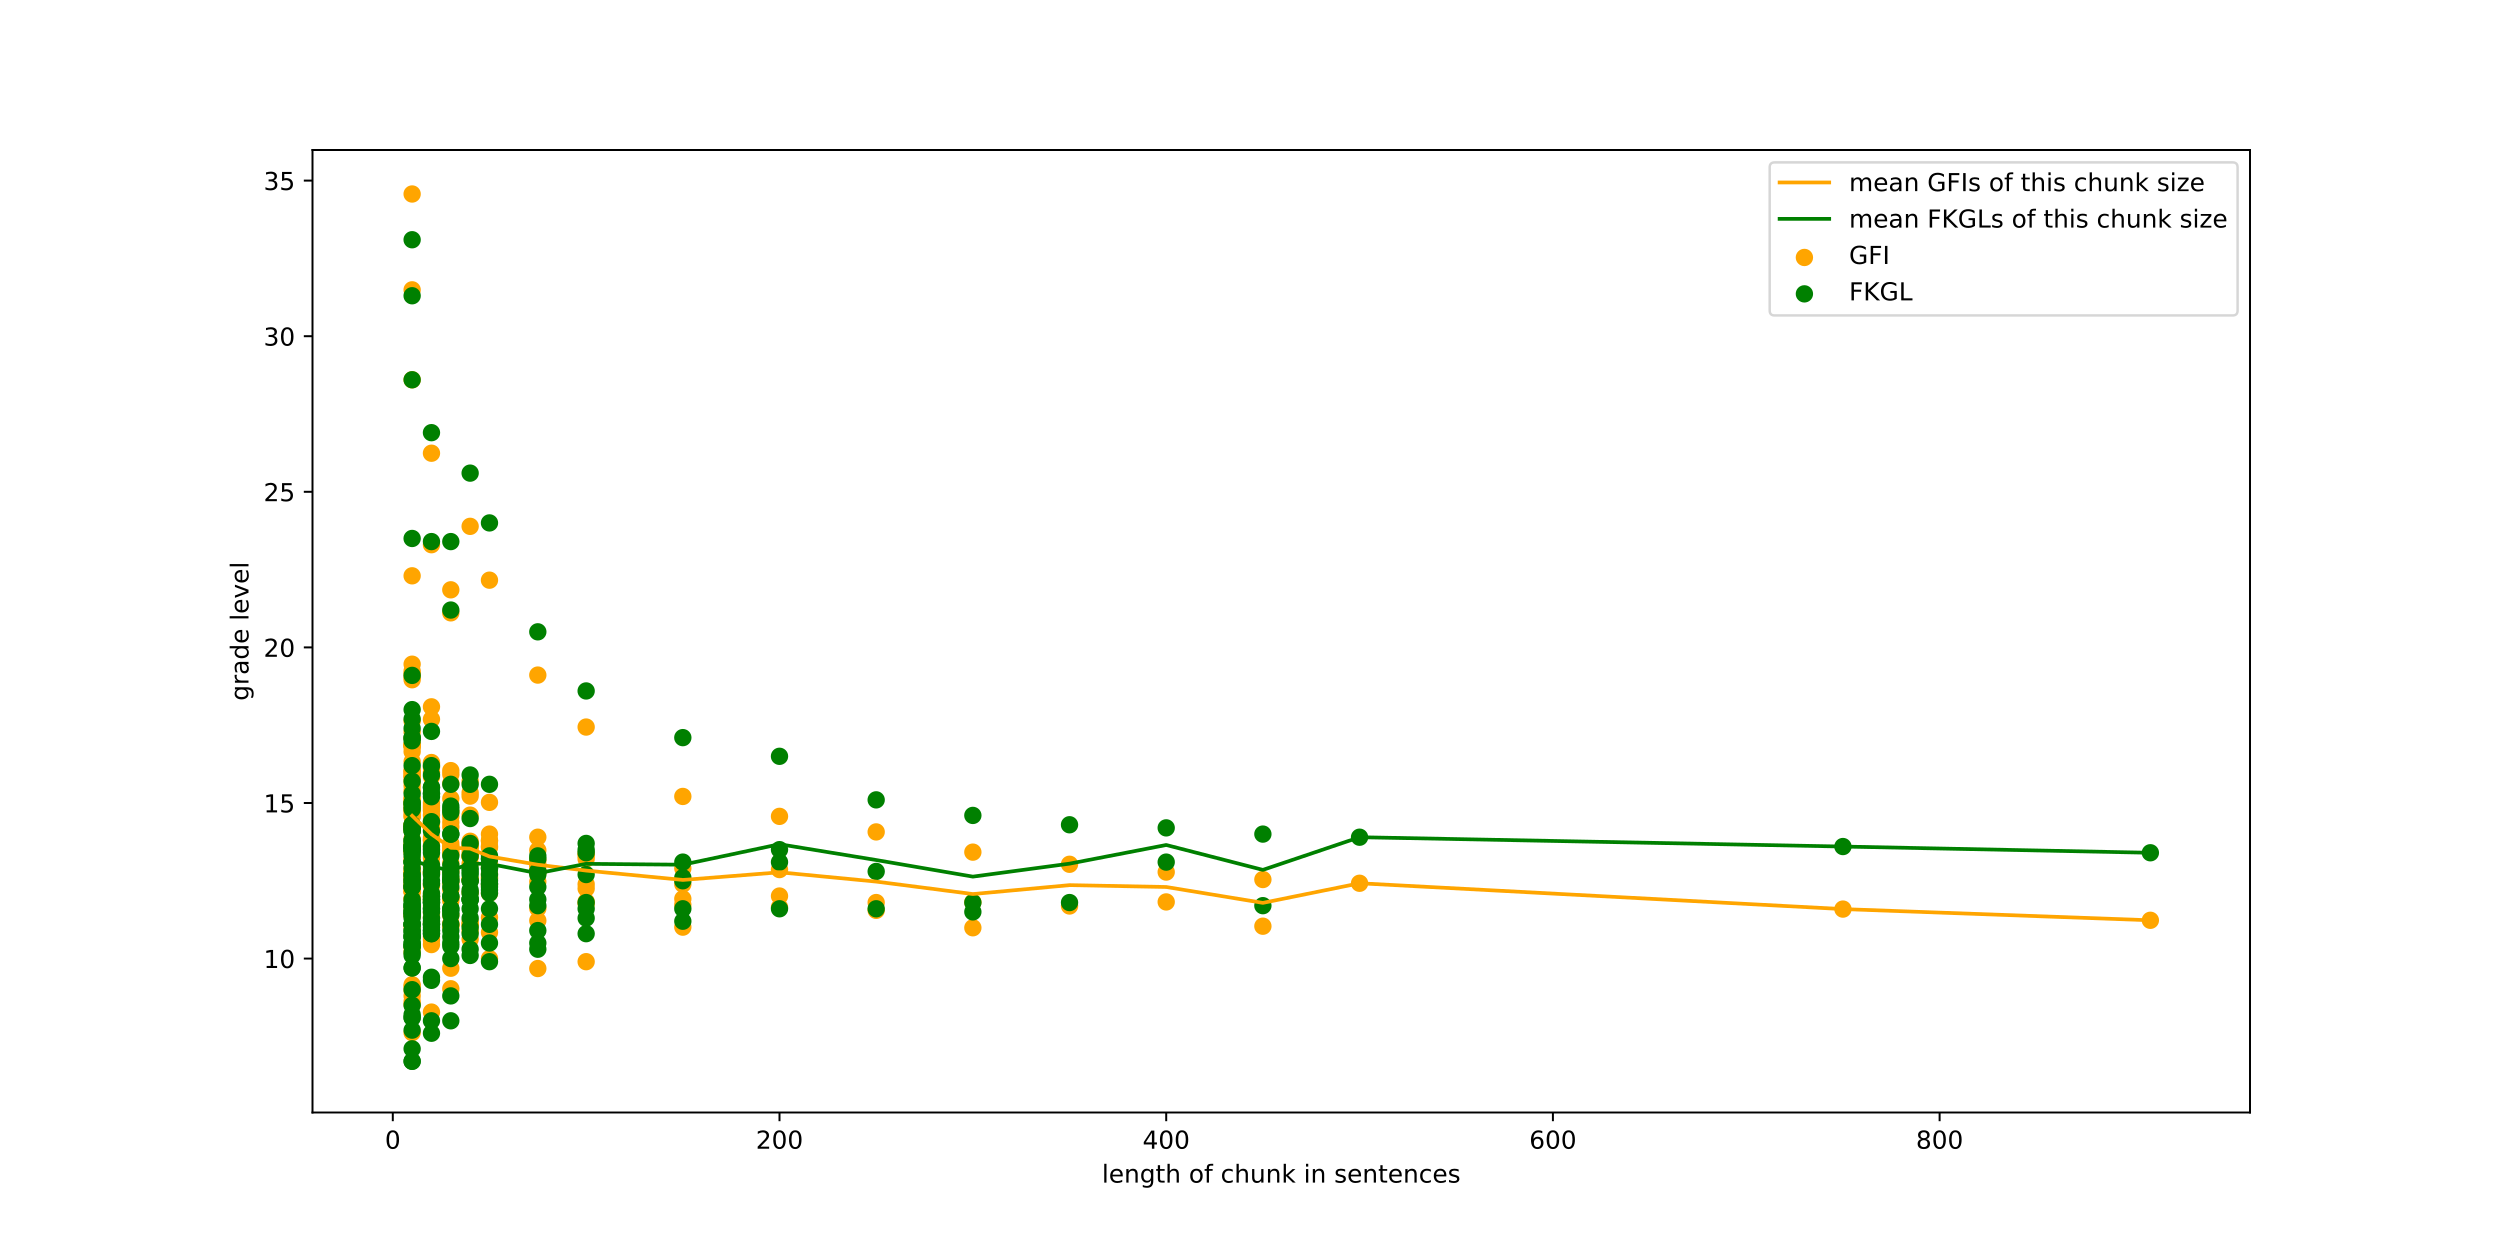 <?xml version="1.0" encoding="utf-8" standalone="no"?>
<!DOCTYPE svg PUBLIC "-//W3C//DTD SVG 1.1//EN"
  "http://www.w3.org/Graphics/SVG/1.1/DTD/svg11.dtd">
<!-- Created with matplotlib (http://matplotlib.org/) -->
<svg height="504pt" version="1.1" viewBox="0 0 1008 504" width="1008pt" xmlns="http://www.w3.org/2000/svg" xmlns:xlink="http://www.w3.org/1999/xlink">
 <defs>
  <style type="text/css">
*{stroke-linecap:butt;stroke-linejoin:round;}
  </style>
 </defs>
 <g id="figure_1">
  <g id="patch_1">
   <path d="M 0 504 
L 1008 504 
L 1008 0 
L 0 0 
z
" style="fill:#ffffff;"/>
  </g>
  <g id="axes_1">
   <g id="patch_2">
    <path d="M 126 448.56 
L 907.2 448.56 
L 907.2 60.48 
L 126 60.48 
z
" style="fill:#ffffff;"/>
   </g>
   <g id="PathCollection_1">
    <defs>
     <path d="M 0 3 
C 0.796 3 1.559 2.684 2.121 2.121 
C 2.684 1.559 3 0.796 3 0 
C 3 -0.796 2.684 -1.559 2.121 -2.121 
C 1.559 -2.684 0.796 -3 0 -3 
C -0.796 -3 -1.559 -2.684 -2.121 -2.121 
C -2.684 -1.559 -3 -0.796 -3 0 
C -3 0.796 -2.684 1.559 -2.121 2.121 
C -1.559 2.684 -0.796 3 0 3 
z
" id="m307785f02d" style="stroke:#ffa500;"/>
    </defs>
    <g clip-path="url(#p1e35199956)">
     <use style="fill:#ffa500;stroke:#ffa500;" x="867.028" xlink:href="#m307785f02d" y="371.062"/>
     <use style="fill:#ffa500;stroke:#ffa500;" x="743.072" xlink:href="#m307785f02d" y="366.546"/>
     <use style="fill:#ffa500;stroke:#ffa500;" x="548.174" xlink:href="#m307785f02d" y="356.132"/>
     <use style="fill:#ffa500;stroke:#ffa500;" x="509.194" xlink:href="#m307785f02d" y="354.626"/>
     <use style="fill:#ffa500;stroke:#ffa500;" x="509.194" xlink:href="#m307785f02d" y="373.446"/>
     <use style="fill:#ffa500;stroke:#ffa500;" x="470.214" xlink:href="#m307785f02d" y="363.66"/>
     <use style="fill:#ffa500;stroke:#ffa500;" x="470.214" xlink:href="#m307785f02d" y="351.615"/>
     <use style="fill:#ffa500;stroke:#ffa500;" x="431.234" xlink:href="#m307785f02d" y="365.291"/>
     <use style="fill:#ffa500;stroke:#ffa500;" x="431.234" xlink:href="#m307785f02d" y="348.478"/>
     <use style="fill:#ffa500;stroke:#ffa500;" x="392.255" xlink:href="#m307785f02d" y="363.785"/>
     <use style="fill:#ffa500;stroke:#ffa500;" x="392.255" xlink:href="#m307785f02d" y="343.585"/>
     <use style="fill:#ffa500;stroke:#ffa500;" x="392.255" xlink:href="#m307785f02d" y="374.074"/>
     <use style="fill:#ffa500;stroke:#ffa500;" x="353.275" xlink:href="#m307785f02d" y="363.911"/>
     <use style="fill:#ffa500;stroke:#ffa500;" x="353.275" xlink:href="#m307785f02d" y="335.43"/>
     <use style="fill:#ffa500;stroke:#ffa500;" x="353.275" xlink:href="#m307785f02d" y="367.047"/>
     <use style="fill:#ffa500;stroke:#ffa500;" x="314.295" xlink:href="#m307785f02d" y="365.793"/>
     <use style="fill:#ffa500;stroke:#ffa500;" x="314.295" xlink:href="#m307785f02d" y="350.611"/>
     <use style="fill:#ffa500;stroke:#ffa500;" x="314.295" xlink:href="#m307785f02d" y="329.156"/>
     <use style="fill:#ffa500;stroke:#ffa500;" x="314.295" xlink:href="#m307785f02d" y="361.276"/>
     <use style="fill:#ffa500;stroke:#ffa500;" x="275.315" xlink:href="#m307785f02d" y="364.789"/>
     <use style="fill:#ffa500;stroke:#ffa500;" x="275.315" xlink:href="#m307785f02d" y="350.109"/>
     <use style="fill:#ffa500;stroke:#ffa500;" x="275.315" xlink:href="#m307785f02d" y="321.126"/>
     <use style="fill:#ffa500;stroke:#ffa500;" x="275.315" xlink:href="#m307785f02d" y="356.508"/>
     <use style="fill:#ffa500;stroke:#ffa500;" x="275.315" xlink:href="#m307785f02d" y="362.405"/>
     <use style="fill:#ffa500;stroke:#ffa500;" x="275.315" xlink:href="#m307785f02d" y="373.823"/>
     <use style="fill:#ffa500;stroke:#ffa500;" x="236.336" xlink:href="#m307785f02d" y="356.508"/>
     <use style="fill:#ffa500;stroke:#ffa500;" x="236.336" xlink:href="#m307785f02d" y="364.413"/>
     <use style="fill:#ffa500;stroke:#ffa500;" x="236.336" xlink:href="#m307785f02d" y="344.965"/>
     <use style="fill:#ffa500;stroke:#ffa500;" x="236.336" xlink:href="#m307785f02d" y="344.212"/>
     <use style="fill:#ffa500;stroke:#ffa500;" x="236.336" xlink:href="#m307785f02d" y="293.147"/>
     <use style="fill:#ffa500;stroke:#ffa500;" x="236.336" xlink:href="#m307785f02d" y="358.265"/>
     <use style="fill:#ffa500;stroke:#ffa500;" x="236.336" xlink:href="#m307785f02d" y="363.534"/>
     <use style="fill:#ffa500;stroke:#ffa500;" x="236.336" xlink:href="#m307785f02d" y="346.345"/>
     <use style="fill:#ffa500;stroke:#ffa500;" x="236.336" xlink:href="#m307785f02d" y="387.75"/>
     <use style="fill:#ffa500;stroke:#ffa500;" x="216.846" xlink:href="#m307785f02d" y="348.604"/>
     <use style="fill:#ffa500;stroke:#ffa500;" x="216.846" xlink:href="#m307785f02d" y="371.188"/>
     <use style="fill:#ffa500;stroke:#ffa500;" x="216.846" xlink:href="#m307785f02d" y="351.991"/>
     <use style="fill:#ffa500;stroke:#ffa500;" x="216.846" xlink:href="#m307785f02d" y="337.563"/>
     <use style="fill:#ffa500;stroke:#ffa500;" x="216.846" xlink:href="#m307785f02d" y="346.847"/>
     <use style="fill:#ffa500;stroke:#ffa500;" x="216.846" xlink:href="#m307785f02d" y="272.194"/>
     <use style="fill:#ffa500;stroke:#ffa500;" x="216.846" xlink:href="#m307785f02d" y="349.357"/>
     <use style="fill:#ffa500;stroke:#ffa500;" x="216.846" xlink:href="#m307785f02d" y="355.505"/>
     <use style="fill:#ffa500;stroke:#ffa500;" x="216.846" xlink:href="#m307785f02d" y="366.295"/>
     <use style="fill:#ffa500;stroke:#ffa500;" x="216.846" xlink:href="#m307785f02d" y="342.832"/>
     <use style="fill:#ffa500;stroke:#ffa500;" x="216.846" xlink:href="#m307785f02d" y="351.113"/>
     <use style="fill:#ffa500;stroke:#ffa500;" x="216.846" xlink:href="#m307785f02d" y="390.51"/>
     <use style="fill:#ffa500;stroke:#ffa500;" x="197.356" xlink:href="#m307785f02d" y="349.608"/>
     <use style="fill:#ffa500;stroke:#ffa500;" x="197.356" xlink:href="#m307785f02d" y="352.368"/>
     <use style="fill:#ffa500;stroke:#ffa500;" x="197.356" xlink:href="#m307785f02d" y="369.933"/>
     <use style="fill:#ffa500;stroke:#ffa500;" x="197.356" xlink:href="#m307785f02d" y="348.478"/>
     <use style="fill:#ffa500;stroke:#ffa500;" x="197.356" xlink:href="#m307785f02d" y="336.308"/>
     <use style="fill:#ffa500;stroke:#ffa500;" x="197.356" xlink:href="#m307785f02d" y="341.703"/>
     <use style="fill:#ffa500;stroke:#ffa500;" x="197.356" xlink:href="#m307785f02d" y="353.246"/>
     <use style="fill:#ffa500;stroke:#ffa500;" x="197.356" xlink:href="#m307785f02d" y="323.51"/>
     <use style="fill:#ffa500;stroke:#ffa500;" x="197.356" xlink:href="#m307785f02d" y="233.927"/>
     <use style="fill:#ffa500;stroke:#ffa500;" x="197.356" xlink:href="#m307785f02d" y="339.068"/>
     <use style="fill:#ffa500;stroke:#ffa500;" x="197.356" xlink:href="#m307785f02d" y="354.25"/>
     <use style="fill:#ffa500;stroke:#ffa500;" x="197.356" xlink:href="#m307785f02d" y="353.999"/>
     <use style="fill:#ffa500;stroke:#ffa500;" x="197.356" xlink:href="#m307785f02d" y="356.885"/>
     <use style="fill:#ffa500;stroke:#ffa500;" x="197.356" xlink:href="#m307785f02d" y="360.147"/>
     <use style="fill:#ffa500;stroke:#ffa500;" x="197.356" xlink:href="#m307785f02d" y="338.817"/>
     <use style="fill:#ffa500;stroke:#ffa500;" x="197.356" xlink:href="#m307785f02d" y="341.201"/>
     <use style="fill:#ffa500;stroke:#ffa500;" x="197.356" xlink:href="#m307785f02d" y="386.495"/>
     <use style="fill:#ffa500;stroke:#ffa500;" x="197.356" xlink:href="#m307785f02d" y="375.956"/>
     <use style="fill:#ffa500;stroke:#ffa500;" x="189.56" xlink:href="#m307785f02d" y="340.448"/>
     <use style="fill:#ffa500;stroke:#ffa500;" x="189.56" xlink:href="#m307785f02d" y="345.091"/>
     <use style="fill:#ffa500;stroke:#ffa500;" x="189.56" xlink:href="#m307785f02d" y="359.896"/>
     <use style="fill:#ffa500;stroke:#ffa500;" x="189.56" xlink:href="#m307785f02d" y="372.819"/>
     <use style="fill:#ffa500;stroke:#ffa500;" x="189.56" xlink:href="#m307785f02d" y="345.467"/>
     <use style="fill:#ffa500;stroke:#ffa500;" x="189.56" xlink:href="#m307785f02d" y="345.342"/>
     <use style="fill:#ffa500;stroke:#ffa500;" x="189.56" xlink:href="#m307785f02d" y="328.655"/>
     <use style="fill:#ffa500;stroke:#ffa500;" x="189.56" xlink:href="#m307785f02d" y="354.752"/>
     <use style="fill:#ffa500;stroke:#ffa500;" x="189.56" xlink:href="#m307785f02d" y="339.194"/>
     <use style="fill:#ffa500;stroke:#ffa500;" x="189.56" xlink:href="#m307785f02d" y="319.621"/>
     <use style="fill:#ffa500;stroke:#ffa500;" x="189.56" xlink:href="#m307785f02d" y="212.221"/>
     <use style="fill:#ffa500;stroke:#ffa500;" x="189.56" xlink:href="#m307785f02d" y="314.979"/>
     <use style="fill:#ffa500;stroke:#ffa500;" x="189.56" xlink:href="#m307785f02d" y="343.585"/>
     <use style="fill:#ffa500;stroke:#ffa500;" x="189.56" xlink:href="#m307785f02d" y="341.452"/>
     <use style="fill:#ffa500;stroke:#ffa500;" x="189.56" xlink:href="#m307785f02d" y="371.564"/>
     <use style="fill:#ffa500;stroke:#ffa500;" x="189.56" xlink:href="#m307785f02d" y="348.227"/>
     <use style="fill:#ffa500;stroke:#ffa500;" x="189.56" xlink:href="#m307785f02d" y="372.694"/>
     <use style="fill:#ffa500;stroke:#ffa500;" x="189.56" xlink:href="#m307785f02d" y="354.501"/>
     <use style="fill:#ffa500;stroke:#ffa500;" x="189.56" xlink:href="#m307785f02d" y="321.001"/>
     <use style="fill:#ffa500;stroke:#ffa500;" x="189.56" xlink:href="#m307785f02d" y="341.578"/>
     <use style="fill:#ffa500;stroke:#ffa500;" x="189.56" xlink:href="#m307785f02d" y="378.716"/>
     <use style="fill:#ffa500;stroke:#ffa500;" x="189.56" xlink:href="#m307785f02d" y="375.328"/>
     <use style="fill:#ffa500;stroke:#ffa500;" x="181.764" xlink:href="#m307785f02d" y="341.703"/>
     <use style="fill:#ffa500;stroke:#ffa500;" x="181.764" xlink:href="#m307785f02d" y="344.463"/>
     <use style="fill:#ffa500;stroke:#ffa500;" x="181.764" xlink:href="#m307785f02d" y="351.364"/>
     <use style="fill:#ffa500;stroke:#ffa500;" x="181.764" xlink:href="#m307785f02d" y="362.28"/>
     <use style="fill:#ffa500;stroke:#ffa500;" x="181.764" xlink:href="#m307785f02d" y="372.317"/>
     <use style="fill:#ffa500;stroke:#ffa500;" x="181.764" xlink:href="#m307785f02d" y="373.07"/>
     <use style="fill:#ffa500;stroke:#ffa500;" x="181.764" xlink:href="#m307785f02d" y="322.005"/>
     <use style="fill:#ffa500;stroke:#ffa500;" x="181.764" xlink:href="#m307785f02d" y="343.836"/>
     <use style="fill:#ffa500;stroke:#ffa500;" x="181.764" xlink:href="#m307785f02d" y="310.713"/>
     <use style="fill:#ffa500;stroke:#ffa500;" x="181.764" xlink:href="#m307785f02d" y="347.976"/>
     <use style="fill:#ffa500;stroke:#ffa500;" x="181.764" xlink:href="#m307785f02d" y="356.006"/>
     <use style="fill:#ffa500;stroke:#ffa500;" x="181.764" xlink:href="#m307785f02d" y="331.54"/>
     <use style="fill:#ffa500;stroke:#ffa500;" x="181.764" xlink:href="#m307785f02d" y="315.857"/>
     <use style="fill:#ffa500;stroke:#ffa500;" x="181.764" xlink:href="#m307785f02d" y="237.816"/>
     <use style="fill:#ffa500;stroke:#ffa500;" x="181.764" xlink:href="#m307785f02d" y="247.101"/>
     <use style="fill:#ffa500;stroke:#ffa500;" x="181.764" xlink:href="#m307785f02d" y="327.4"/>
     <use style="fill:#ffa500;stroke:#ffa500;" x="181.764" xlink:href="#m307785f02d" y="340.072"/>
     <use style="fill:#ffa500;stroke:#ffa500;" x="181.764" xlink:href="#m307785f02d" y="363.283"/>
     <use style="fill:#ffa500;stroke:#ffa500;" x="181.764" xlink:href="#m307785f02d" y="333.422"/>
     <use style="fill:#ffa500;stroke:#ffa500;" x="181.764" xlink:href="#m307785f02d" y="369.055"/>
     <use style="fill:#ffa500;stroke:#ffa500;" x="181.764" xlink:href="#m307785f02d" y="341.327"/>
     <use style="fill:#ffa500;stroke:#ffa500;" x="181.764" xlink:href="#m307785f02d" y="373.572"/>
     <use style="fill:#ffa500;stroke:#ffa500;" x="181.764" xlink:href="#m307785f02d" y="354.124"/>
     <use style="fill:#ffa500;stroke:#ffa500;" x="181.764" xlink:href="#m307785f02d" y="362.029"/>
     <use style="fill:#ffa500;stroke:#ffa500;" x="181.764" xlink:href="#m307785f02d" y="312.218"/>
     <use style="fill:#ffa500;stroke:#ffa500;" x="181.764" xlink:href="#m307785f02d" y="329.282"/>
     <use style="fill:#ffa500;stroke:#ffa500;" x="181.764" xlink:href="#m307785f02d" y="342.832"/>
     <use style="fill:#ffa500;stroke:#ffa500;" x="181.764" xlink:href="#m307785f02d" y="398.665"/>
     <use style="fill:#ffa500;stroke:#ffa500;" x="181.764" xlink:href="#m307785f02d" y="390.384"/>
     <use style="fill:#ffa500;stroke:#ffa500;" x="181.764" xlink:href="#m307785f02d" y="358.767"/>
     <use style="fill:#ffa500;stroke:#ffa500;" x="173.968" xlink:href="#m307785f02d" y="340.95"/>
     <use style="fill:#ffa500;stroke:#ffa500;" x="173.968" xlink:href="#m307785f02d" y="331.791"/>
     <use style="fill:#ffa500;stroke:#ffa500;" x="173.968" xlink:href="#m307785f02d" y="342.08"/>
     <use style="fill:#ffa500;stroke:#ffa500;" x="173.968" xlink:href="#m307785f02d" y="338.692"/>
     <use style="fill:#ffa500;stroke:#ffa500;" x="173.968" xlink:href="#m307785f02d" y="352.242"/>
     <use style="fill:#ffa500;stroke:#ffa500;" x="173.968" xlink:href="#m307785f02d" y="350.109"/>
     <use style="fill:#ffa500;stroke:#ffa500;" x="173.968" xlink:href="#m307785f02d" y="372.192"/>
     <use style="fill:#ffa500;stroke:#ffa500;" x="173.968" xlink:href="#m307785f02d" y="361.276"/>
     <use style="fill:#ffa500;stroke:#ffa500;" x="173.968" xlink:href="#m307785f02d" y="380.849"/>
     <use style="fill:#ffa500;stroke:#ffa500;" x="173.968" xlink:href="#m307785f02d" y="308.078"/>
     <use style="fill:#ffa500;stroke:#ffa500;" x="173.968" xlink:href="#m307785f02d" y="330.787"/>
     <use style="fill:#ffa500;stroke:#ffa500;" x="173.968" xlink:href="#m307785f02d" y="348.478"/>
     <use style="fill:#ffa500;stroke:#ffa500;" x="173.968" xlink:href="#m307785f02d" y="290.011"/>
     <use style="fill:#ffa500;stroke:#ffa500;" x="173.968" xlink:href="#m307785f02d" y="356.257"/>
     <use style="fill:#ffa500;stroke:#ffa500;" x="173.968" xlink:href="#m307785f02d" y="337.688"/>
     <use style="fill:#ffa500;stroke:#ffa500;" x="173.968" xlink:href="#m307785f02d" y="362.656"/>
     <use style="fill:#ffa500;stroke:#ffa500;" x="173.968" xlink:href="#m307785f02d" y="333.673"/>
     <use style="fill:#ffa500;stroke:#ffa500;" x="173.968" xlink:href="#m307785f02d" y="328.655"/>
     <use style="fill:#ffa500;stroke:#ffa500;" x="173.968" xlink:href="#m307785f02d" y="313.222"/>
     <use style="fill:#ffa500;stroke:#ffa500;" x="173.968" xlink:href="#m307785f02d" y="307.451"/>
     <use style="fill:#ffa500;stroke:#ffa500;" x="173.968" xlink:href="#m307785f02d" y="182.736"/>
     <use style="fill:#ffa500;stroke:#ffa500;" x="173.968" xlink:href="#m307785f02d" y="219.623"/>
     <use style="fill:#ffa500;stroke:#ffa500;" x="173.968" xlink:href="#m307785f02d" y="309.458"/>
     <use style="fill:#ffa500;stroke:#ffa500;" x="173.968" xlink:href="#m307785f02d" y="311.465"/>
     <use style="fill:#ffa500;stroke:#ffa500;" x="173.968" xlink:href="#m307785f02d" y="338.692"/>
     <use style="fill:#ffa500;stroke:#ffa500;" x="173.968" xlink:href="#m307785f02d" y="324.89"/>
     <use style="fill:#ffa500;stroke:#ffa500;" x="173.968" xlink:href="#m307785f02d" y="361.778"/>
     <use style="fill:#ffa500;stroke:#ffa500;" x="173.968" xlink:href="#m307785f02d" y="309.082"/>
     <use style="fill:#ffa500;stroke:#ffa500;" x="173.968" xlink:href="#m307785f02d" y="363.283"/>
     <use style="fill:#ffa500;stroke:#ffa500;" x="173.968" xlink:href="#m307785f02d" y="367.926"/>
     <use style="fill:#ffa500;stroke:#ffa500;" x="173.968" xlink:href="#m307785f02d" y="325.769"/>
     <use style="fill:#ffa500;stroke:#ffa500;" x="173.968" xlink:href="#m307785f02d" y="365.291"/>
     <use style="fill:#ffa500;stroke:#ffa500;" x="173.968" xlink:href="#m307785f02d" y="369.933"/>
     <use style="fill:#ffa500;stroke:#ffa500;" x="173.968" xlink:href="#m307785f02d" y="357.136"/>
     <use style="fill:#ffa500;stroke:#ffa500;" x="173.968" xlink:href="#m307785f02d" y="326.773"/>
     <use style="fill:#ffa500;stroke:#ffa500;" x="173.968" xlink:href="#m307785f02d" y="360.523"/>
     <use style="fill:#ffa500;stroke:#ffa500;" x="173.968" xlink:href="#m307785f02d" y="331.415"/>
     <use style="fill:#ffa500;stroke:#ffa500;" x="173.968" xlink:href="#m307785f02d" y="284.992"/>
     <use style="fill:#ffa500;stroke:#ffa500;" x="173.968" xlink:href="#m307785f02d" y="323.761"/>
     <use style="fill:#ffa500;stroke:#ffa500;" x="173.968" xlink:href="#m307785f02d" y="351.74"/>
     <use style="fill:#ffa500;stroke:#ffa500;" x="173.968" xlink:href="#m307785f02d" y="345.969"/>
     <use style="fill:#ffa500;stroke:#ffa500;" x="173.968" xlink:href="#m307785f02d" y="408.075"/>
     <use style="fill:#ffa500;stroke:#ffa500;" x="173.968" xlink:href="#m307785f02d" y="377.712"/>
     <use style="fill:#ffa500;stroke:#ffa500;" x="173.968" xlink:href="#m307785f02d" y="351.991"/>
     <use style="fill:#ffa500;stroke:#ffa500;" x="173.968" xlink:href="#m307785f02d" y="378.967"/>
     <use style="fill:#ffa500;stroke:#ffa500;" x="166.172" xlink:href="#m307785f02d" y="362.531"/>
     <use style="fill:#ffa500;stroke:#ffa500;" x="166.172" xlink:href="#m307785f02d" y="297.664"/>
     <use style="fill:#ffa500;stroke:#ffa500;" x="166.172" xlink:href="#m307785f02d" y="334.05"/>
     <use style="fill:#ffa500;stroke:#ffa500;" x="166.172" xlink:href="#m307785f02d" y="325.643"/>
     <use style="fill:#ffa500;stroke:#ffa500;" x="166.172" xlink:href="#m307785f02d" y="357.387"/>
     <use style="fill:#ffa500;stroke:#ffa500;" x="166.172" xlink:href="#m307785f02d" y="316.861"/>
     <use style="fill:#ffa500;stroke:#ffa500;" x="166.172" xlink:href="#m307785f02d" y="327.525"/>
     <use style="fill:#ffa500;stroke:#ffa500;" x="166.172" xlink:href="#m307785f02d" y="332.544"/>
     <use style="fill:#ffa500;stroke:#ffa500;" x="166.172" xlink:href="#m307785f02d" y="343.083"/>
     <use style="fill:#ffa500;stroke:#ffa500;" x="166.172" xlink:href="#m307785f02d" y="362.154"/>
     <use style="fill:#ffa500;stroke:#ffa500;" x="166.172" xlink:href="#m307785f02d" y="340.072"/>
     <use style="fill:#ffa500;stroke:#ffa500;" x="166.172" xlink:href="#m307785f02d" y="352.368"/>
     <use style="fill:#ffa500;stroke:#ffa500;" x="166.172" xlink:href="#m307785f02d" y="381.978"/>
     <use style="fill:#ffa500;stroke:#ffa500;" x="166.172" xlink:href="#m307785f02d" y="351.615"/>
     <use style="fill:#ffa500;stroke:#ffa500;" x="166.172" xlink:href="#m307785f02d" y="342.456"/>
     <use style="fill:#ffa500;stroke:#ffa500;" x="166.172" xlink:href="#m307785f02d" y="347.098"/>
     <use style="fill:#ffa500;stroke:#ffa500;" x="166.172" xlink:href="#m307785f02d" y="354.375"/>
     <use style="fill:#ffa500;stroke:#ffa500;" x="166.172" xlink:href="#m307785f02d" y="397.034"/>
     <use style="fill:#ffa500;stroke:#ffa500;" x="166.172" xlink:href="#m307785f02d" y="318.868"/>
     <use style="fill:#ffa500;stroke:#ffa500;" x="166.172" xlink:href="#m307785f02d" y="290.763"/>
     <use style="fill:#ffa500;stroke:#ffa500;" x="166.172" xlink:href="#m307785f02d" y="329.282"/>
     <use style="fill:#ffa500;stroke:#ffa500;" x="166.172" xlink:href="#m307785f02d" y="313.598"/>
     <use style="fill:#ffa500;stroke:#ffa500;" x="166.172" xlink:href="#m307785f02d" y="346.22"/>
     <use style="fill:#ffa500;stroke:#ffa500;" x="166.172" xlink:href="#m307785f02d" y="328.905"/>
     <use style="fill:#ffa500;stroke:#ffa500;" x="166.172" xlink:href="#m307785f02d" y="273.073"/>
     <use style="fill:#ffa500;stroke:#ffa500;" x="166.172" xlink:href="#m307785f02d" y="300.424"/>
     <use style="fill:#ffa500;stroke:#ffa500;" x="166.172" xlink:href="#m307785f02d" y="332.92"/>
     <use style="fill:#ffa500;stroke:#ffa500;" x="166.172" xlink:href="#m307785f02d" y="366.169"/>
     <use style="fill:#ffa500;stroke:#ffa500;" x="166.172" xlink:href="#m307785f02d" y="312.846"/>
     <use style="fill:#ffa500;stroke:#ffa500;" x="166.172" xlink:href="#m307785f02d" y="355.505"/>
     <use style="fill:#ffa500;stroke:#ffa500;" x="166.172" xlink:href="#m307785f02d" y="341.703"/>
     <use style="fill:#ffa500;stroke:#ffa500;" x="166.172" xlink:href="#m307785f02d" y="357.512"/>
     <use style="fill:#ffa500;stroke:#ffa500;" x="166.172" xlink:href="#m307785f02d" y="332.795"/>
     <use style="fill:#ffa500;stroke:#ffa500;" x="166.172" xlink:href="#m307785f02d" y="321.754"/>
     <use style="fill:#ffa500;stroke:#ffa500;" x="166.172" xlink:href="#m307785f02d" y="333.673"/>
     <use style="fill:#ffa500;stroke:#ffa500;" x="166.172" xlink:href="#m307785f02d" y="312.595"/>
     <use style="fill:#ffa500;stroke:#ffa500;" x="166.172" xlink:href="#m307785f02d" y="349.608"/>
     <use style="fill:#ffa500;stroke:#ffa500;" x="166.172" xlink:href="#m307785f02d" y="267.803"/>
     <use style="fill:#ffa500;stroke:#ffa500;" x="166.172" xlink:href="#m307785f02d" y="300.675"/>
     <use style="fill:#ffa500;stroke:#ffa500;" x="166.172" xlink:href="#m307785f02d" y="295.155"/>
     <use style="fill:#ffa500;stroke:#ffa500;" x="166.172" xlink:href="#m307785f02d" y="232.17"/>
     <use style="fill:#ffa500;stroke:#ffa500;" x="166.172" xlink:href="#m307785f02d" y="116.866"/>
     <use style="fill:#ffa500;stroke:#ffa500;" x="166.172" xlink:href="#m307785f02d" y="274.076"/>
     <use style="fill:#ffa500;stroke:#ffa500;" x="166.172" xlink:href="#m307785f02d" y="153.126"/>
     <use style="fill:#ffa500;stroke:#ffa500;" x="166.172" xlink:href="#m307785f02d" y="270.563"/>
     <use style="fill:#ffa500;stroke:#ffa500;" x="166.172" xlink:href="#m307785f02d" y="343.711"/>
     <use style="fill:#ffa500;stroke:#ffa500;" x="166.172" xlink:href="#m307785f02d" y="300.55"/>
     <use style="fill:#ffa500;stroke:#ffa500;" x="166.172" xlink:href="#m307785f02d" y="310.462"/>
     <use style="fill:#ffa500;stroke:#ffa500;" x="166.172" xlink:href="#m307785f02d" y="340.95"/>
     <use style="fill:#ffa500;stroke:#ffa500;" x="166.172" xlink:href="#m307785f02d" y="311.215"/>
     <use style="fill:#ffa500;stroke:#ffa500;" x="166.172" xlink:href="#m307785f02d" y="300.048"/>
     <use style="fill:#ffa500;stroke:#ffa500;" x="166.172" xlink:href="#m307785f02d" y="338.19"/>
     <use style="fill:#ffa500;stroke:#ffa500;" x="166.172" xlink:href="#m307785f02d" y="401.551"/>
     <use style="fill:#ffa500;stroke:#ffa500;" x="166.172" xlink:href="#m307785f02d" y="307.074"/>
     <use style="fill:#ffa500;stroke:#ffa500;" x="166.172" xlink:href="#m307785f02d" y="341.201"/>
     <use style="fill:#ffa500;stroke:#ffa500;" x="166.172" xlink:href="#m307785f02d" y="271.692"/>
     <use style="fill:#ffa500;stroke:#ffa500;" x="166.172" xlink:href="#m307785f02d" y="359.269"/>
     <use style="fill:#ffa500;stroke:#ffa500;" x="166.172" xlink:href="#m307785f02d" y="351.866"/>
     <use style="fill:#ffa500;stroke:#ffa500;" x="166.172" xlink:href="#m307785f02d" y="354.25"/>
     <use style="fill:#ffa500;stroke:#ffa500;" x="166.172" xlink:href="#m307785f02d" y="373.823"/>
     <use style="fill:#ffa500;stroke:#ffa500;" x="166.172" xlink:href="#m307785f02d" y="333.924"/>
     <use style="fill:#ffa500;stroke:#ffa500;" x="166.172" xlink:href="#m307785f02d" y="301.303"/>
     <use style="fill:#ffa500;stroke:#ffa500;" x="166.172" xlink:href="#m307785f02d" y="359.394"/>
     <use style="fill:#ffa500;stroke:#ffa500;" x="166.172" xlink:href="#m307785f02d" y="359.77"/>
     <use style="fill:#ffa500;stroke:#ffa500;" x="166.172" xlink:href="#m307785f02d" y="352.87"/>
     <use style="fill:#ffa500;stroke:#ffa500;" x="166.172" xlink:href="#m307785f02d" y="383.86"/>
     <use style="fill:#ffa500;stroke:#ffa500;" x="166.172" xlink:href="#m307785f02d" y="405.064"/>
     <use style="fill:#ffa500;stroke:#ffa500;" x="166.172" xlink:href="#m307785f02d" y="315.104"/>
     <use style="fill:#ffa500;stroke:#ffa500;" x="166.172" xlink:href="#m307785f02d" y="326.145"/>
     <use style="fill:#ffa500;stroke:#ffa500;" x="166.172" xlink:href="#m307785f02d" y="334.928"/>
     <use style="fill:#ffa500;stroke:#ffa500;" x="166.172" xlink:href="#m307785f02d" y="356.508"/>
     <use style="fill:#ffa500;stroke:#ffa500;" x="166.172" xlink:href="#m307785f02d" y="352.995"/>
     <use style="fill:#ffa500;stroke:#ffa500;" x="166.172" xlink:href="#m307785f02d" y="326.647"/>
     <use style="fill:#ffa500;stroke:#ffa500;" x="166.172" xlink:href="#m307785f02d" y="324.138"/>
     <use style="fill:#ffa500;stroke:#ffa500;" x="166.172" xlink:href="#m307785f02d" y="78.222"/>
     <use style="fill:#ffa500;stroke:#ffa500;" x="166.172" xlink:href="#m307785f02d" y="323.008"/>
     <use style="fill:#ffa500;stroke:#ffa500;" x="166.172" xlink:href="#m307785f02d" y="323.761"/>
     <use style="fill:#ffa500;stroke:#ffa500;" x="166.172" xlink:href="#m307785f02d" y="303.059"/>
     <use style="fill:#ffa500;stroke:#ffa500;" x="166.172" xlink:href="#m307785f02d" y="357.888"/>
     <use style="fill:#ffa500;stroke:#ffa500;" x="166.172" xlink:href="#m307785f02d" y="341.703"/>
     <use style="fill:#ffa500;stroke:#ffa500;" x="166.172" xlink:href="#m307785f02d" y="322.13"/>
     <use style="fill:#ffa500;stroke:#ffa500;" x="166.172" xlink:href="#m307785f02d" y="368.679"/>
     <use style="fill:#ffa500;stroke:#ffa500;" x="166.172" xlink:href="#m307785f02d" y="416.356"/>
     <use style="fill:#ffa500;stroke:#ffa500;" x="166.172" xlink:href="#m307785f02d" y="397.787"/>
     <use style="fill:#ffa500;stroke:#ffa500;" x="166.172" xlink:href="#m307785f02d" y="399.418"/>
     <use style="fill:#ffa500;stroke:#ffa500;" x="166.172" xlink:href="#m307785f02d" y="350.988"/>
     <use style="fill:#ffa500;stroke:#ffa500;" x="166.172" xlink:href="#m307785f02d" y="403.809"/>
     <use style="fill:#ffa500;stroke:#ffa500;" x="166.172" xlink:href="#m307785f02d" y="311.215"/>
     <use style="fill:#ffa500;stroke:#ffa500;" x="166.172" xlink:href="#m307785f02d" y="342.205"/>
     <use style="fill:#ffa500;stroke:#ffa500;" x="166.172" xlink:href="#m307785f02d" y="369.306"/>
    </g>
   </g>
   <g id="PathCollection_2">
    <defs>
     <path d="M 0 3 
C 0.796 3 1.559 2.684 2.121 2.121 
C 2.684 1.559 3 0.796 3 0 
C 3 -0.796 2.684 -1.559 2.121 -2.121 
C 1.559 -2.684 0.796 -3 0 -3 
C -0.796 -3 -1.559 -2.684 -2.121 -2.121 
C -2.684 -1.559 -3 -0.796 -3 0 
C -3 0.796 -2.684 1.559 -2.121 2.121 
C -1.559 2.684 -0.796 3 0 3 
z
" id="m2a77c6c73c" style="stroke:#008000;"/>
    </defs>
    <g clip-path="url(#p1e35199956)">
     <use style="fill:#008000;stroke:#008000;" x="867.028" xlink:href="#m2a77c6c73c" y="343.836"/>
     <use style="fill:#008000;stroke:#008000;" x="743.072" xlink:href="#m2a77c6c73c" y="341.327"/>
     <use style="fill:#008000;stroke:#008000;" x="548.174" xlink:href="#m2a77c6c73c" y="337.563"/>
     <use style="fill:#008000;stroke:#008000;" x="509.194" xlink:href="#m2a77c6c73c" y="336.308"/>
     <use style="fill:#008000;stroke:#008000;" x="509.194" xlink:href="#m2a77c6c73c" y="365.165"/>
     <use style="fill:#008000;stroke:#008000;" x="470.214" xlink:href="#m2a77c6c73c" y="347.6"/>
     <use style="fill:#008000;stroke:#008000;" x="470.214" xlink:href="#m2a77c6c73c" y="333.799"/>
     <use style="fill:#008000;stroke:#008000;" x="431.234" xlink:href="#m2a77c6c73c" y="363.911"/>
     <use style="fill:#008000;stroke:#008000;" x="431.234" xlink:href="#m2a77c6c73c" y="332.544"/>
     <use style="fill:#008000;stroke:#008000;" x="392.255" xlink:href="#m2a77c6c73c" y="363.911"/>
     <use style="fill:#008000;stroke:#008000;" x="392.255" xlink:href="#m2a77c6c73c" y="328.78"/>
     <use style="fill:#008000;stroke:#008000;" x="392.255" xlink:href="#m2a77c6c73c" y="367.675"/>
     <use style="fill:#008000;stroke:#008000;" x="353.275" xlink:href="#m2a77c6c73c" y="366.42"/>
     <use style="fill:#008000;stroke:#008000;" x="353.275" xlink:href="#m2a77c6c73c" y="322.507"/>
     <use style="fill:#008000;stroke:#008000;" x="353.275" xlink:href="#m2a77c6c73c" y="351.364"/>
     <use style="fill:#008000;stroke:#008000;" x="314.295" xlink:href="#m2a77c6c73c" y="366.42"/>
     <use style="fill:#008000;stroke:#008000;" x="314.295" xlink:href="#m2a77c6c73c" y="342.581"/>
     <use style="fill:#008000;stroke:#008000;" x="314.295" xlink:href="#m2a77c6c73c" y="304.941"/>
     <use style="fill:#008000;stroke:#008000;" x="314.295" xlink:href="#m2a77c6c73c" y="347.6"/>
     <use style="fill:#008000;stroke:#008000;" x="275.315" xlink:href="#m2a77c6c73c" y="371.439"/>
     <use style="fill:#008000;stroke:#008000;" x="275.315" xlink:href="#m2a77c6c73c" y="355.128"/>
     <use style="fill:#008000;stroke:#008000;" x="275.315" xlink:href="#m2a77c6c73c" y="297.413"/>
     <use style="fill:#008000;stroke:#008000;" x="275.315" xlink:href="#m2a77c6c73c" y="347.6"/>
     <use style="fill:#008000;stroke:#008000;" x="275.315" xlink:href="#m2a77c6c73c" y="353.873"/>
     <use style="fill:#008000;stroke:#008000;" x="275.315" xlink:href="#m2a77c6c73c" y="366.42"/>
     <use style="fill:#008000;stroke:#008000;" x="236.336" xlink:href="#m2a77c6c73c" y="352.619"/>
     <use style="fill:#008000;stroke:#008000;" x="236.336" xlink:href="#m2a77c6c73c" y="366.42"/>
     <use style="fill:#008000;stroke:#008000;" x="236.336" xlink:href="#m2a77c6c73c" y="342.581"/>
     <use style="fill:#008000;stroke:#008000;" x="236.336" xlink:href="#m2a77c6c73c" y="343.836"/>
     <use style="fill:#008000;stroke:#008000;" x="236.336" xlink:href="#m2a77c6c73c" y="278.593"/>
     <use style="fill:#008000;stroke:#008000;" x="236.336" xlink:href="#m2a77c6c73c" y="363.911"/>
     <use style="fill:#008000;stroke:#008000;" x="236.336" xlink:href="#m2a77c6c73c" y="370.184"/>
     <use style="fill:#008000;stroke:#008000;" x="236.336" xlink:href="#m2a77c6c73c" y="340.072"/>
     <use style="fill:#008000;stroke:#008000;" x="236.336" xlink:href="#m2a77c6c73c" y="376.458"/>
     <use style="fill:#008000;stroke:#008000;" x="216.846" xlink:href="#m2a77c6c73c" y="362.656"/>
     <use style="fill:#008000;stroke:#008000;" x="216.846" xlink:href="#m2a77c6c73c" y="380.222"/>
     <use style="fill:#008000;stroke:#008000;" x="216.846" xlink:href="#m2a77c6c73c" y="365.165"/>
     <use style="fill:#008000;stroke:#008000;" x="216.846" xlink:href="#m2a77c6c73c" y="345.091"/>
     <use style="fill:#008000;stroke:#008000;" x="216.846" xlink:href="#m2a77c6c73c" y="352.619"/>
     <use style="fill:#008000;stroke:#008000;" x="216.846" xlink:href="#m2a77c6c73c" y="254.754"/>
     <use style="fill:#008000;stroke:#008000;" x="216.846" xlink:href="#m2a77c6c73c" y="351.364"/>
     <use style="fill:#008000;stroke:#008000;" x="216.846" xlink:href="#m2a77c6c73c" y="357.637"/>
     <use style="fill:#008000;stroke:#008000;" x="216.846" xlink:href="#m2a77c6c73c" y="375.203"/>
     <use style="fill:#008000;stroke:#008000;" x="216.846" xlink:href="#m2a77c6c73c" y="346.345"/>
     <use style="fill:#008000;stroke:#008000;" x="216.846" xlink:href="#m2a77c6c73c" y="351.364"/>
     <use style="fill:#008000;stroke:#008000;" x="216.846" xlink:href="#m2a77c6c73c" y="382.731"/>
     <use style="fill:#008000;stroke:#008000;" x="197.356" xlink:href="#m2a77c6c73c" y="360.147"/>
     <use style="fill:#008000;stroke:#008000;" x="197.356" xlink:href="#m2a77c6c73c" y="358.892"/>
     <use style="fill:#008000;stroke:#008000;" x="197.356" xlink:href="#m2a77c6c73c" y="380.222"/>
     <use style="fill:#008000;stroke:#008000;" x="197.356" xlink:href="#m2a77c6c73c" y="352.619"/>
     <use style="fill:#008000;stroke:#008000;" x="197.356" xlink:href="#m2a77c6c73c" y="350.109"/>
     <use style="fill:#008000;stroke:#008000;" x="197.356" xlink:href="#m2a77c6c73c" y="346.345"/>
     <use style="fill:#008000;stroke:#008000;" x="197.356" xlink:href="#m2a77c6c73c" y="356.383"/>
     <use style="fill:#008000;stroke:#008000;" x="197.356" xlink:href="#m2a77c6c73c" y="316.233"/>
     <use style="fill:#008000;stroke:#008000;" x="197.356" xlink:href="#m2a77c6c73c" y="210.841"/>
     <use style="fill:#008000;stroke:#008000;" x="197.356" xlink:href="#m2a77c6c73c" y="345.091"/>
     <use style="fill:#008000;stroke:#008000;" x="197.356" xlink:href="#m2a77c6c73c" y="356.383"/>
     <use style="fill:#008000;stroke:#008000;" x="197.356" xlink:href="#m2a77c6c73c" y="357.637"/>
     <use style="fill:#008000;stroke:#008000;" x="197.356" xlink:href="#m2a77c6c73c" y="372.694"/>
     <use style="fill:#008000;stroke:#008000;" x="197.356" xlink:href="#m2a77c6c73c" y="355.128"/>
     <use style="fill:#008000;stroke:#008000;" x="197.356" xlink:href="#m2a77c6c73c" y="350.109"/>
     <use style="fill:#008000;stroke:#008000;" x="197.356" xlink:href="#m2a77c6c73c" y="346.345"/>
     <use style="fill:#008000;stroke:#008000;" x="197.356" xlink:href="#m2a77c6c73c" y="387.75"/>
     <use style="fill:#008000;stroke:#008000;" x="197.356" xlink:href="#m2a77c6c73c" y="366.42"/>
     <use style="fill:#008000;stroke:#008000;" x="189.56" xlink:href="#m2a77c6c73c" y="362.656"/>
     <use style="fill:#008000;stroke:#008000;" x="189.56" xlink:href="#m2a77c6c73c" y="360.147"/>
     <use style="fill:#008000;stroke:#008000;" x="189.56" xlink:href="#m2a77c6c73c" y="366.42"/>
     <use style="fill:#008000;stroke:#008000;" x="189.56" xlink:href="#m2a77c6c73c" y="373.948"/>
     <use style="fill:#008000;stroke:#008000;" x="189.56" xlink:href="#m2a77c6c73c" y="355.128"/>
     <use style="fill:#008000;stroke:#008000;" x="189.56" xlink:href="#m2a77c6c73c" y="350.109"/>
     <use style="fill:#008000;stroke:#008000;" x="189.56" xlink:href="#m2a77c6c73c" y="340.072"/>
     <use style="fill:#008000;stroke:#008000;" x="189.56" xlink:href="#m2a77c6c73c" y="362.656"/>
     <use style="fill:#008000;stroke:#008000;" x="189.56" xlink:href="#m2a77c6c73c" y="352.619"/>
     <use style="fill:#008000;stroke:#008000;" x="189.56" xlink:href="#m2a77c6c73c" y="312.469"/>
     <use style="fill:#008000;stroke:#008000;" x="189.56" xlink:href="#m2a77c6c73c" y="190.766"/>
     <use style="fill:#008000;stroke:#008000;" x="189.56" xlink:href="#m2a77c6c73c" y="316.233"/>
     <use style="fill:#008000;stroke:#008000;" x="189.56" xlink:href="#m2a77c6c73c" y="355.128"/>
     <use style="fill:#008000;stroke:#008000;" x="189.56" xlink:href="#m2a77c6c73c" y="351.364"/>
     <use style="fill:#008000;stroke:#008000;" x="189.56" xlink:href="#m2a77c6c73c" y="385.24"/>
     <use style="fill:#008000;stroke:#008000;" x="189.56" xlink:href="#m2a77c6c73c" y="362.656"/>
     <use style="fill:#008000;stroke:#008000;" x="189.56" xlink:href="#m2a77c6c73c" y="370.184"/>
     <use style="fill:#008000;stroke:#008000;" x="189.56" xlink:href="#m2a77c6c73c" y="358.892"/>
     <use style="fill:#008000;stroke:#008000;" x="189.56" xlink:href="#m2a77c6c73c" y="330.035"/>
     <use style="fill:#008000;stroke:#008000;" x="189.56" xlink:href="#m2a77c6c73c" y="345.091"/>
     <use style="fill:#008000;stroke:#008000;" x="189.56" xlink:href="#m2a77c6c73c" y="382.731"/>
     <use style="fill:#008000;stroke:#008000;" x="189.56" xlink:href="#m2a77c6c73c" y="376.458"/>
     <use style="fill:#008000;stroke:#008000;" x="181.764" xlink:href="#m2a77c6c73c" y="355.128"/>
     <use style="fill:#008000;stroke:#008000;" x="181.764" xlink:href="#m2a77c6c73c" y="353.873"/>
     <use style="fill:#008000;stroke:#008000;" x="181.764" xlink:href="#m2a77c6c73c" y="355.128"/>
     <use style="fill:#008000;stroke:#008000;" x="181.764" xlink:href="#m2a77c6c73c" y="366.42"/>
     <use style="fill:#008000;stroke:#008000;" x="181.764" xlink:href="#m2a77c6c73c" y="386.495"/>
     <use style="fill:#008000;stroke:#008000;" x="181.764" xlink:href="#m2a77c6c73c" y="381.476"/>
     <use style="fill:#008000;stroke:#008000;" x="181.764" xlink:href="#m2a77c6c73c" y="336.308"/>
     <use style="fill:#008000;stroke:#008000;" x="181.764" xlink:href="#m2a77c6c73c" y="361.401"/>
     <use style="fill:#008000;stroke:#008000;" x="181.764" xlink:href="#m2a77c6c73c" y="326.271"/>
     <use style="fill:#008000;stroke:#008000;" x="181.764" xlink:href="#m2a77c6c73c" y="368.93"/>
     <use style="fill:#008000;stroke:#008000;" x="181.764" xlink:href="#m2a77c6c73c" y="375.203"/>
     <use style="fill:#008000;stroke:#008000;" x="181.764" xlink:href="#m2a77c6c73c" y="348.855"/>
     <use style="fill:#008000;stroke:#008000;" x="181.764" xlink:href="#m2a77c6c73c" y="316.233"/>
     <use style="fill:#008000;stroke:#008000;" x="181.764" xlink:href="#m2a77c6c73c" y="218.369"/>
     <use style="fill:#008000;stroke:#008000;" x="181.764" xlink:href="#m2a77c6c73c" y="245.972"/>
     <use style="fill:#008000;stroke:#008000;" x="181.764" xlink:href="#m2a77c6c73c" y="325.016"/>
     <use style="fill:#008000;stroke:#008000;" x="181.764" xlink:href="#m2a77c6c73c" y="351.364"/>
     <use style="fill:#008000;stroke:#008000;" x="181.764" xlink:href="#m2a77c6c73c" y="372.694"/>
     <use style="fill:#008000;stroke:#008000;" x="181.764" xlink:href="#m2a77c6c73c" y="336.308"/>
     <use style="fill:#008000;stroke:#008000;" x="181.764" xlink:href="#m2a77c6c73c" y="380.222"/>
     <use style="fill:#008000;stroke:#008000;" x="181.764" xlink:href="#m2a77c6c73c" y="361.401"/>
     <use style="fill:#008000;stroke:#008000;" x="181.764" xlink:href="#m2a77c6c73c" y="377.712"/>
     <use style="fill:#008000;stroke:#008000;" x="181.764" xlink:href="#m2a77c6c73c" y="366.42"/>
     <use style="fill:#008000;stroke:#008000;" x="181.764" xlink:href="#m2a77c6c73c" y="367.675"/>
     <use style="fill:#008000;stroke:#008000;" x="181.764" xlink:href="#m2a77c6c73c" y="327.525"/>
     <use style="fill:#008000;stroke:#008000;" x="181.764" xlink:href="#m2a77c6c73c" y="345.091"/>
     <use style="fill:#008000;stroke:#008000;" x="181.764" xlink:href="#m2a77c6c73c" y="357.637"/>
     <use style="fill:#008000;stroke:#008000;" x="181.764" xlink:href="#m2a77c6c73c" y="411.588"/>
     <use style="fill:#008000;stroke:#008000;" x="181.764" xlink:href="#m2a77c6c73c" y="401.551"/>
     <use style="fill:#008000;stroke:#008000;" x="181.764" xlink:href="#m2a77c6c73c" y="352.619"/>
     <use style="fill:#008000;stroke:#008000;" x="173.968" xlink:href="#m2a77c6c73c" y="362.656"/>
     <use style="fill:#008000;stroke:#008000;" x="173.968" xlink:href="#m2a77c6c73c" y="343.836"/>
     <use style="fill:#008000;stroke:#008000;" x="173.968" xlink:href="#m2a77c6c73c" y="361.401"/>
     <use style="fill:#008000;stroke:#008000;" x="173.968" xlink:href="#m2a77c6c73c" y="348.855"/>
     <use style="fill:#008000;stroke:#008000;" x="173.968" xlink:href="#m2a77c6c73c" y="375.203"/>
     <use style="fill:#008000;stroke:#008000;" x="173.968" xlink:href="#m2a77c6c73c" y="371.439"/>
     <use style="fill:#008000;stroke:#008000;" x="173.968" xlink:href="#m2a77c6c73c" y="394.023"/>
     <use style="fill:#008000;stroke:#008000;" x="173.968" xlink:href="#m2a77c6c73c" y="370.184"/>
     <use style="fill:#008000;stroke:#008000;" x="173.968" xlink:href="#m2a77c6c73c" y="411.588"/>
     <use style="fill:#008000;stroke:#008000;" x="173.968" xlink:href="#m2a77c6c73c" y="317.488"/>
     <use style="fill:#008000;stroke:#008000;" x="173.968" xlink:href="#m2a77c6c73c" y="352.619"/>
     <use style="fill:#008000;stroke:#008000;" x="173.968" xlink:href="#m2a77c6c73c" y="361.401"/>
     <use style="fill:#008000;stroke:#008000;" x="173.968" xlink:href="#m2a77c6c73c" y="308.705"/>
     <use style="fill:#008000;stroke:#008000;" x="173.968" xlink:href="#m2a77c6c73c" y="355.128"/>
     <use style="fill:#008000;stroke:#008000;" x="173.968" xlink:href="#m2a77c6c73c" y="362.656"/>
     <use style="fill:#008000;stroke:#008000;" x="173.968" xlink:href="#m2a77c6c73c" y="372.694"/>
     <use style="fill:#008000;stroke:#008000;" x="173.968" xlink:href="#m2a77c6c73c" y="356.383"/>
     <use style="fill:#008000;stroke:#008000;" x="173.968" xlink:href="#m2a77c6c73c" y="363.911"/>
     <use style="fill:#008000;stroke:#008000;" x="173.968" xlink:href="#m2a77c6c73c" y="321.252"/>
     <use style="fill:#008000;stroke:#008000;" x="173.968" xlink:href="#m2a77c6c73c" y="317.488"/>
     <use style="fill:#008000;stroke:#008000;" x="173.968" xlink:href="#m2a77c6c73c" y="174.455"/>
     <use style="fill:#008000;stroke:#008000;" x="173.968" xlink:href="#m2a77c6c73c" y="218.369"/>
     <use style="fill:#008000;stroke:#008000;" x="173.968" xlink:href="#m2a77c6c73c" y="319.997"/>
     <use style="fill:#008000;stroke:#008000;" x="173.968" xlink:href="#m2a77c6c73c" y="312.469"/>
     <use style="fill:#008000;stroke:#008000;" x="173.968" xlink:href="#m2a77c6c73c" y="351.364"/>
     <use style="fill:#008000;stroke:#008000;" x="173.968" xlink:href="#m2a77c6c73c" y="331.289"/>
     <use style="fill:#008000;stroke:#008000;" x="173.968" xlink:href="#m2a77c6c73c" y="366.42"/>
     <use style="fill:#008000;stroke:#008000;" x="173.968" xlink:href="#m2a77c6c73c" y="319.997"/>
     <use style="fill:#008000;stroke:#008000;" x="173.968" xlink:href="#m2a77c6c73c" y="376.458"/>
     <use style="fill:#008000;stroke:#008000;" x="173.968" xlink:href="#m2a77c6c73c" y="376.458"/>
     <use style="fill:#008000;stroke:#008000;" x="173.968" xlink:href="#m2a77c6c73c" y="360.147"/>
     <use style="fill:#008000;stroke:#008000;" x="173.968" xlink:href="#m2a77c6c73c" y="366.42"/>
     <use style="fill:#008000;stroke:#008000;" x="173.968" xlink:href="#m2a77c6c73c" y="373.948"/>
     <use style="fill:#008000;stroke:#008000;" x="173.968" xlink:href="#m2a77c6c73c" y="372.694"/>
     <use style="fill:#008000;stroke:#008000;" x="173.968" xlink:href="#m2a77c6c73c" y="341.327"/>
     <use style="fill:#008000;stroke:#008000;" x="173.968" xlink:href="#m2a77c6c73c" y="375.203"/>
     <use style="fill:#008000;stroke:#008000;" x="173.968" xlink:href="#m2a77c6c73c" y="335.053"/>
     <use style="fill:#008000;stroke:#008000;" x="173.968" xlink:href="#m2a77c6c73c" y="294.904"/>
     <use style="fill:#008000;stroke:#008000;" x="173.968" xlink:href="#m2a77c6c73c" y="342.581"/>
     <use style="fill:#008000;stroke:#008000;" x="173.968" xlink:href="#m2a77c6c73c" y="363.911"/>
     <use style="fill:#008000;stroke:#008000;" x="173.968" xlink:href="#m2a77c6c73c" y="363.911"/>
     <use style="fill:#008000;stroke:#008000;" x="173.968" xlink:href="#m2a77c6c73c" y="416.607"/>
     <use style="fill:#008000;stroke:#008000;" x="173.968" xlink:href="#m2a77c6c73c" y="395.278"/>
     <use style="fill:#008000;stroke:#008000;" x="173.968" xlink:href="#m2a77c6c73c" y="372.694"/>
     <use style="fill:#008000;stroke:#008000;" x="173.968" xlink:href="#m2a77c6c73c" y="367.675"/>
     <use style="fill:#008000;stroke:#008000;" x="166.172" xlink:href="#m2a77c6c73c" y="383.986"/>
     <use style="fill:#008000;stroke:#008000;" x="166.172" xlink:href="#m2a77c6c73c" y="325.016"/>
     <use style="fill:#008000;stroke:#008000;" x="166.172" xlink:href="#m2a77c6c73c" y="333.799"/>
     <use style="fill:#008000;stroke:#008000;" x="166.172" xlink:href="#m2a77c6c73c" y="355.128"/>
     <use style="fill:#008000;stroke:#008000;" x="166.172" xlink:href="#m2a77c6c73c" y="381.476"/>
     <use style="fill:#008000;stroke:#008000;" x="166.172" xlink:href="#m2a77c6c73c" y="342.581"/>
     <use style="fill:#008000;stroke:#008000;" x="166.172" xlink:href="#m2a77c6c73c" y="341.327"/>
     <use style="fill:#008000;stroke:#008000;" x="166.172" xlink:href="#m2a77c6c73c" y="340.072"/>
     <use style="fill:#008000;stroke:#008000;" x="166.172" xlink:href="#m2a77c6c73c" y="365.165"/>
     <use style="fill:#008000;stroke:#008000;" x="166.172" xlink:href="#m2a77c6c73c" y="372.694"/>
     <use style="fill:#008000;stroke:#008000;" x="166.172" xlink:href="#m2a77c6c73c" y="367.675"/>
     <use style="fill:#008000;stroke:#008000;" x="166.172" xlink:href="#m2a77c6c73c" y="375.203"/>
     <use style="fill:#008000;stroke:#008000;" x="166.172" xlink:href="#m2a77c6c73c" y="409.079"/>
     <use style="fill:#008000;stroke:#008000;" x="166.172" xlink:href="#m2a77c6c73c" y="377.712"/>
     <use style="fill:#008000;stroke:#008000;" x="166.172" xlink:href="#m2a77c6c73c" y="372.694"/>
     <use style="fill:#008000;stroke:#008000;" x="166.172" xlink:href="#m2a77c6c73c" y="352.619"/>
     <use style="fill:#008000;stroke:#008000;" x="166.172" xlink:href="#m2a77c6c73c" y="390.259"/>
     <use style="fill:#008000;stroke:#008000;" x="166.172" xlink:href="#m2a77c6c73c" y="427.899"/>
     <use style="fill:#008000;stroke:#008000;" x="166.172" xlink:href="#m2a77c6c73c" y="335.053"/>
     <use style="fill:#008000;stroke:#008000;" x="166.172" xlink:href="#m2a77c6c73c" y="297.413"/>
     <use style="fill:#008000;stroke:#008000;" x="166.172" xlink:href="#m2a77c6c73c" y="357.637"/>
     <use style="fill:#008000;stroke:#008000;" x="166.172" xlink:href="#m2a77c6c73c" y="347.6"/>
     <use style="fill:#008000;stroke:#008000;" x="166.172" xlink:href="#m2a77c6c73c" y="372.694"/>
     <use style="fill:#008000;stroke:#008000;" x="166.172" xlink:href="#m2a77c6c73c" y="333.799"/>
     <use style="fill:#008000;stroke:#008000;" x="166.172" xlink:href="#m2a77c6c73c" y="293.649"/>
     <use style="fill:#008000;stroke:#008000;" x="166.172" xlink:href="#m2a77c6c73c" y="308.705"/>
     <use style="fill:#008000;stroke:#008000;" x="166.172" xlink:href="#m2a77c6c73c" y="347.6"/>
     <use style="fill:#008000;stroke:#008000;" x="166.172" xlink:href="#m2a77c6c73c" y="377.712"/>
     <use style="fill:#008000;stroke:#008000;" x="166.172" xlink:href="#m2a77c6c73c" y="353.873"/>
     <use style="fill:#008000;stroke:#008000;" x="166.172" xlink:href="#m2a77c6c73c" y="368.93"/>
     <use style="fill:#008000;stroke:#008000;" x="166.172" xlink:href="#m2a77c6c73c" y="362.656"/>
     <use style="fill:#008000;stroke:#008000;" x="166.172" xlink:href="#m2a77c6c73c" y="380.222"/>
     <use style="fill:#008000;stroke:#008000;" x="166.172" xlink:href="#m2a77c6c73c" y="363.911"/>
     <use style="fill:#008000;stroke:#008000;" x="166.172" xlink:href="#m2a77c6c73c" y="333.799"/>
     <use style="fill:#008000;stroke:#008000;" x="166.172" xlink:href="#m2a77c6c73c" y="365.165"/>
     <use style="fill:#008000;stroke:#008000;" x="166.172" xlink:href="#m2a77c6c73c" y="347.6"/>
     <use style="fill:#008000;stroke:#008000;" x="166.172" xlink:href="#m2a77c6c73c" y="370.184"/>
     <use style="fill:#008000;stroke:#008000;" x="166.172" xlink:href="#m2a77c6c73c" y="272.32"/>
     <use style="fill:#008000;stroke:#008000;" x="166.172" xlink:href="#m2a77c6c73c" y="335.053"/>
     <use style="fill:#008000;stroke:#008000;" x="166.172" xlink:href="#m2a77c6c73c" y="298.668"/>
     <use style="fill:#008000;stroke:#008000;" x="166.172" xlink:href="#m2a77c6c73c" y="217.114"/>
     <use style="fill:#008000;stroke:#008000;" x="166.172" xlink:href="#m2a77c6c73c" y="119.25"/>
     <use style="fill:#008000;stroke:#008000;" x="166.172" xlink:href="#m2a77c6c73c" y="289.885"/>
     <use style="fill:#008000;stroke:#008000;" x="166.172" xlink:href="#m2a77c6c73c" y="153.126"/>
     <use style="fill:#008000;stroke:#008000;" x="166.172" xlink:href="#m2a77c6c73c" y="297.413"/>
     <use style="fill:#008000;stroke:#008000;" x="166.172" xlink:href="#m2a77c6c73c" y="342.581"/>
     <use style="fill:#008000;stroke:#008000;" x="166.172" xlink:href="#m2a77c6c73c" y="314.979"/>
     <use style="fill:#008000;stroke:#008000;" x="166.172" xlink:href="#m2a77c6c73c" y="323.761"/>
     <use style="fill:#008000;stroke:#008000;" x="166.172" xlink:href="#m2a77c6c73c" y="375.203"/>
     <use style="fill:#008000;stroke:#008000;" x="166.172" xlink:href="#m2a77c6c73c" y="342.581"/>
     <use style="fill:#008000;stroke:#008000;" x="166.172" xlink:href="#m2a77c6c73c" y="319.997"/>
     <use style="fill:#008000;stroke:#008000;" x="166.172" xlink:href="#m2a77c6c73c" y="357.637"/>
     <use style="fill:#008000;stroke:#008000;" x="166.172" xlink:href="#m2a77c6c73c" y="415.352"/>
     <use style="fill:#008000;stroke:#008000;" x="166.172" xlink:href="#m2a77c6c73c" y="323.761"/>
     <use style="fill:#008000;stroke:#008000;" x="166.172" xlink:href="#m2a77c6c73c" y="357.637"/>
     <use style="fill:#008000;stroke:#008000;" x="166.172" xlink:href="#m2a77c6c73c" y="286.121"/>
     <use style="fill:#008000;stroke:#008000;" x="166.172" xlink:href="#m2a77c6c73c" y="381.476"/>
     <use style="fill:#008000;stroke:#008000;" x="166.172" xlink:href="#m2a77c6c73c" y="372.694"/>
     <use style="fill:#008000;stroke:#008000;" x="166.172" xlink:href="#m2a77c6c73c" y="381.476"/>
     <use style="fill:#008000;stroke:#008000;" x="166.172" xlink:href="#m2a77c6c73c" y="399.042"/>
     <use style="fill:#008000;stroke:#008000;" x="166.172" xlink:href="#m2a77c6c73c" y="366.42"/>
     <use style="fill:#008000;stroke:#008000;" x="166.172" xlink:href="#m2a77c6c73c" y="341.327"/>
     <use style="fill:#008000;stroke:#008000;" x="166.172" xlink:href="#m2a77c6c73c" y="376.458"/>
     <use style="fill:#008000;stroke:#008000;" x="166.172" xlink:href="#m2a77c6c73c" y="355.128"/>
     <use style="fill:#008000;stroke:#008000;" x="166.172" xlink:href="#m2a77c6c73c" y="365.165"/>
     <use style="fill:#008000;stroke:#008000;" x="166.172" xlink:href="#m2a77c6c73c" y="390.259"/>
     <use style="fill:#008000;stroke:#008000;" x="166.172" xlink:href="#m2a77c6c73c" y="410.334"/>
     <use style="fill:#008000;stroke:#008000;" x="166.172" xlink:href="#m2a77c6c73c" y="338.817"/>
     <use style="fill:#008000;stroke:#008000;" x="166.172" xlink:href="#m2a77c6c73c" y="356.383"/>
     <use style="fill:#008000;stroke:#008000;" x="166.172" xlink:href="#m2a77c6c73c" y="352.619"/>
     <use style="fill:#008000;stroke:#008000;" x="166.172" xlink:href="#m2a77c6c73c" y="367.675"/>
     <use style="fill:#008000;stroke:#008000;" x="166.172" xlink:href="#m2a77c6c73c" y="367.675"/>
     <use style="fill:#008000;stroke:#008000;" x="166.172" xlink:href="#m2a77c6c73c" y="338.817"/>
     <use style="fill:#008000;stroke:#008000;" x="166.172" xlink:href="#m2a77c6c73c" y="332.544"/>
     <use style="fill:#008000;stroke:#008000;" x="166.172" xlink:href="#m2a77c6c73c" y="96.666"/>
     <use style="fill:#008000;stroke:#008000;" x="166.172" xlink:href="#m2a77c6c73c" y="350.109"/>
     <use style="fill:#008000;stroke:#008000;" x="166.172" xlink:href="#m2a77c6c73c" y="343.836"/>
     <use style="fill:#008000;stroke:#008000;" x="166.172" xlink:href="#m2a77c6c73c" y="326.271"/>
     <use style="fill:#008000;stroke:#008000;" x="166.172" xlink:href="#m2a77c6c73c" y="380.222"/>
     <use style="fill:#008000;stroke:#008000;" x="166.172" xlink:href="#m2a77c6c73c" y="332.544"/>
     <use style="fill:#008000;stroke:#008000;" x="166.172" xlink:href="#m2a77c6c73c" y="345.091"/>
     <use style="fill:#008000;stroke:#008000;" x="166.172" xlink:href="#m2a77c6c73c" y="385.24"/>
     <use style="fill:#008000;stroke:#008000;" x="166.172" xlink:href="#m2a77c6c73c" y="422.88"/>
     <use style="fill:#008000;stroke:#008000;" x="166.172" xlink:href="#m2a77c6c73c" y="410.334"/>
     <use style="fill:#008000;stroke:#008000;" x="166.172" xlink:href="#m2a77c6c73c" y="405.315"/>
     <use style="fill:#008000;stroke:#008000;" x="166.172" xlink:href="#m2a77c6c73c" y="368.93"/>
     <use style="fill:#008000;stroke:#008000;" x="166.172" xlink:href="#m2a77c6c73c" y="427.899"/>
     <use style="fill:#008000;stroke:#008000;" x="166.172" xlink:href="#m2a77c6c73c" y="341.327"/>
     <use style="fill:#008000;stroke:#008000;" x="166.172" xlink:href="#m2a77c6c73c" y="341.327"/>
     <use style="fill:#008000;stroke:#008000;" x="166.172" xlink:href="#m2a77c6c73c" y="377.712"/>
    </g>
   </g>
   <g id="matplotlib.axis_1">
    <g id="xtick_1">
     <g id="line2d_1">
      <defs>
       <path d="M 0 0 
L 0 3.5 
" id="m0988c81c33" style="stroke:#000000;stroke-width:0.8;"/>
      </defs>
      <g>
       <use style="stroke:#000000;stroke-width:0.8;" x="158.376" xlink:href="#m0988c81c33" y="448.56"/>
      </g>
     </g>
     <g id="text_1">
      <!-- 0 -->
      <defs>
       <path d="M 31.781 66.406 
Q 24.172 66.406 20.328 58.906 
Q 16.5 51.422 16.5 36.375 
Q 16.5 21.391 20.328 13.891 
Q 24.172 6.391 31.781 6.391 
Q 39.453 6.391 43.281 13.891 
Q 47.125 21.391 47.125 36.375 
Q 47.125 51.422 43.281 58.906 
Q 39.453 66.406 31.781 66.406 
z
M 31.781 74.219 
Q 44.047 74.219 50.516 64.516 
Q 56.984 54.828 56.984 36.375 
Q 56.984 17.969 50.516 8.266 
Q 44.047 -1.422 31.781 -1.422 
Q 19.531 -1.422 13.062 8.266 
Q 6.594 17.969 6.594 36.375 
Q 6.594 54.828 13.062 64.516 
Q 19.531 74.219 31.781 74.219 
z
" id="DejaVuSans-30"/>
      </defs>
      <g transform="translate(155.195 463.158)scale(0.1 -0.1)">
       <use xlink:href="#DejaVuSans-30"/>
      </g>
     </g>
    </g>
    <g id="xtick_2">
     <g id="line2d_2">
      <g>
       <use style="stroke:#000000;stroke-width:0.8;" x="314.295" xlink:href="#m0988c81c33" y="448.56"/>
      </g>
     </g>
     <g id="text_2">
      <!-- 200 -->
      <defs>
       <path d="M 19.188 8.297 
L 53.609 8.297 
L 53.609 0 
L 7.328 0 
L 7.328 8.297 
Q 12.938 14.109 22.625 23.891 
Q 32.328 33.688 34.812 36.531 
Q 39.547 41.844 41.422 45.531 
Q 43.312 49.219 43.312 52.781 
Q 43.312 58.594 39.234 62.25 
Q 35.156 65.922 28.609 65.922 
Q 23.969 65.922 18.812 64.312 
Q 13.672 62.703 7.812 59.422 
L 7.812 69.391 
Q 13.766 71.781 18.938 73 
Q 24.125 74.219 28.422 74.219 
Q 39.75 74.219 46.484 68.547 
Q 53.219 62.891 53.219 53.422 
Q 53.219 48.922 51.531 44.891 
Q 49.859 40.875 45.406 35.406 
Q 44.188 33.984 37.641 27.219 
Q 31.109 20.453 19.188 8.297 
z
" id="DejaVuSans-32"/>
      </defs>
      <g transform="translate(304.751 463.158)scale(0.1 -0.1)">
       <use xlink:href="#DejaVuSans-32"/>
       <use x="63.623" xlink:href="#DejaVuSans-30"/>
       <use x="127.246" xlink:href="#DejaVuSans-30"/>
      </g>
     </g>
    </g>
    <g id="xtick_3">
     <g id="line2d_3">
      <g>
       <use style="stroke:#000000;stroke-width:0.8;" x="470.214" xlink:href="#m0988c81c33" y="448.56"/>
      </g>
     </g>
     <g id="text_3">
      <!-- 400 -->
      <defs>
       <path d="M 37.797 64.312 
L 12.891 25.391 
L 37.797 25.391 
z
M 35.203 72.906 
L 47.609 72.906 
L 47.609 25.391 
L 58.016 25.391 
L 58.016 17.188 
L 47.609 17.188 
L 47.609 0 
L 37.797 0 
L 37.797 17.188 
L 4.891 17.188 
L 4.891 26.703 
z
" id="DejaVuSans-34"/>
      </defs>
      <g transform="translate(460.67 463.158)scale(0.1 -0.1)">
       <use xlink:href="#DejaVuSans-34"/>
       <use x="63.623" xlink:href="#DejaVuSans-30"/>
       <use x="127.246" xlink:href="#DejaVuSans-30"/>
      </g>
     </g>
    </g>
    <g id="xtick_4">
     <g id="line2d_4">
      <g>
       <use style="stroke:#000000;stroke-width:0.8;" x="626.133" xlink:href="#m0988c81c33" y="448.56"/>
      </g>
     </g>
     <g id="text_4">
      <!-- 600 -->
      <defs>
       <path d="M 33.016 40.375 
Q 26.375 40.375 22.484 35.828 
Q 18.609 31.297 18.609 23.391 
Q 18.609 15.531 22.484 10.953 
Q 26.375 6.391 33.016 6.391 
Q 39.656 6.391 43.531 10.953 
Q 47.406 15.531 47.406 23.391 
Q 47.406 31.297 43.531 35.828 
Q 39.656 40.375 33.016 40.375 
z
M 52.594 71.297 
L 52.594 62.312 
Q 48.875 64.062 45.094 64.984 
Q 41.312 65.922 37.594 65.922 
Q 27.828 65.922 22.672 59.328 
Q 17.531 52.734 16.797 39.406 
Q 19.672 43.656 24.016 45.922 
Q 28.375 48.188 33.594 48.188 
Q 44.578 48.188 50.953 41.516 
Q 57.328 34.859 57.328 23.391 
Q 57.328 12.156 50.688 5.359 
Q 44.047 -1.422 33.016 -1.422 
Q 20.359 -1.422 13.672 8.266 
Q 6.984 17.969 6.984 36.375 
Q 6.984 53.656 15.188 63.938 
Q 23.391 74.219 37.203 74.219 
Q 40.922 74.219 44.703 73.484 
Q 48.484 72.75 52.594 71.297 
z
" id="DejaVuSans-36"/>
      </defs>
      <g transform="translate(616.589 463.158)scale(0.1 -0.1)">
       <use xlink:href="#DejaVuSans-36"/>
       <use x="63.623" xlink:href="#DejaVuSans-30"/>
       <use x="127.246" xlink:href="#DejaVuSans-30"/>
      </g>
     </g>
    </g>
    <g id="xtick_5">
     <g id="line2d_5">
      <g>
       <use style="stroke:#000000;stroke-width:0.8;" x="782.052" xlink:href="#m0988c81c33" y="448.56"/>
      </g>
     </g>
     <g id="text_5">
      <!-- 800 -->
      <defs>
       <path d="M 31.781 34.625 
Q 24.75 34.625 20.719 30.859 
Q 16.703 27.094 16.703 20.516 
Q 16.703 13.922 20.719 10.156 
Q 24.75 6.391 31.781 6.391 
Q 38.812 6.391 42.859 10.172 
Q 46.922 13.969 46.922 20.516 
Q 46.922 27.094 42.891 30.859 
Q 38.875 34.625 31.781 34.625 
z
M 21.922 38.812 
Q 15.578 40.375 12.031 44.719 
Q 8.5 49.078 8.5 55.328 
Q 8.5 64.062 14.719 69.141 
Q 20.953 74.219 31.781 74.219 
Q 42.672 74.219 48.875 69.141 
Q 55.078 64.062 55.078 55.328 
Q 55.078 49.078 51.531 44.719 
Q 48 40.375 41.703 38.812 
Q 48.828 37.156 52.797 32.312 
Q 56.781 27.484 56.781 20.516 
Q 56.781 9.906 50.312 4.234 
Q 43.844 -1.422 31.781 -1.422 
Q 19.734 -1.422 13.25 4.234 
Q 6.781 9.906 6.781 20.516 
Q 6.781 27.484 10.781 32.312 
Q 14.797 37.156 21.922 38.812 
z
M 18.312 54.391 
Q 18.312 48.734 21.844 45.562 
Q 25.391 42.391 31.781 42.391 
Q 38.141 42.391 41.719 45.562 
Q 45.312 48.734 45.312 54.391 
Q 45.312 60.062 41.719 63.234 
Q 38.141 66.406 31.781 66.406 
Q 25.391 66.406 21.844 63.234 
Q 18.312 60.062 18.312 54.391 
z
" id="DejaVuSans-38"/>
      </defs>
      <g transform="translate(772.508 463.158)scale(0.1 -0.1)">
       <use xlink:href="#DejaVuSans-38"/>
       <use x="63.623" xlink:href="#DejaVuSans-30"/>
       <use x="127.246" xlink:href="#DejaVuSans-30"/>
      </g>
     </g>
    </g>
    <g id="text_6">
     <!-- length of chunk in sentences -->
     <defs>
      <path d="M 9.422 75.984 
L 18.406 75.984 
L 18.406 0 
L 9.422 0 
z
" id="DejaVuSans-6c"/>
      <path d="M 56.203 29.594 
L 56.203 25.203 
L 14.891 25.203 
Q 15.484 15.922 20.484 11.062 
Q 25.484 6.203 34.422 6.203 
Q 39.594 6.203 44.453 7.469 
Q 49.312 8.734 54.109 11.281 
L 54.109 2.781 
Q 49.266 0.734 44.188 -0.344 
Q 39.109 -1.422 33.891 -1.422 
Q 20.797 -1.422 13.156 6.188 
Q 5.516 13.812 5.516 26.812 
Q 5.516 40.234 12.766 48.109 
Q 20.016 56 32.328 56 
Q 43.359 56 49.781 48.891 
Q 56.203 41.797 56.203 29.594 
z
M 47.219 32.234 
Q 47.125 39.594 43.094 43.984 
Q 39.062 48.391 32.422 48.391 
Q 24.906 48.391 20.391 44.141 
Q 15.875 39.891 15.188 32.172 
z
" id="DejaVuSans-65"/>
      <path d="M 54.891 33.016 
L 54.891 0 
L 45.906 0 
L 45.906 32.719 
Q 45.906 40.484 42.875 44.328 
Q 39.844 48.188 33.797 48.188 
Q 26.516 48.188 22.312 43.547 
Q 18.109 38.922 18.109 30.906 
L 18.109 0 
L 9.078 0 
L 9.078 54.688 
L 18.109 54.688 
L 18.109 46.188 
Q 21.344 51.125 25.703 53.562 
Q 30.078 56 35.797 56 
Q 45.219 56 50.047 50.172 
Q 54.891 44.344 54.891 33.016 
z
" id="DejaVuSans-6e"/>
      <path d="M 45.406 27.984 
Q 45.406 37.75 41.375 43.109 
Q 37.359 48.484 30.078 48.484 
Q 22.859 48.484 18.828 43.109 
Q 14.797 37.75 14.797 27.984 
Q 14.797 18.266 18.828 12.891 
Q 22.859 7.516 30.078 7.516 
Q 37.359 7.516 41.375 12.891 
Q 45.406 18.266 45.406 27.984 
z
M 54.391 6.781 
Q 54.391 -7.172 48.188 -13.984 
Q 42 -20.797 29.203 -20.797 
Q 24.469 -20.797 20.266 -20.094 
Q 16.062 -19.391 12.109 -17.922 
L 12.109 -9.188 
Q 16.062 -11.328 19.922 -12.344 
Q 23.781 -13.375 27.781 -13.375 
Q 36.625 -13.375 41.016 -8.766 
Q 45.406 -4.156 45.406 5.172 
L 45.406 9.625 
Q 42.625 4.781 38.281 2.391 
Q 33.938 0 27.875 0 
Q 17.828 0 11.672 7.656 
Q 5.516 15.328 5.516 27.984 
Q 5.516 40.672 11.672 48.328 
Q 17.828 56 27.875 56 
Q 33.938 56 38.281 53.609 
Q 42.625 51.219 45.406 46.391 
L 45.406 54.688 
L 54.391 54.688 
z
" id="DejaVuSans-67"/>
      <path d="M 18.312 70.219 
L 18.312 54.688 
L 36.812 54.688 
L 36.812 47.703 
L 18.312 47.703 
L 18.312 18.016 
Q 18.312 11.328 20.141 9.422 
Q 21.969 7.516 27.594 7.516 
L 36.812 7.516 
L 36.812 0 
L 27.594 0 
Q 17.188 0 13.234 3.875 
Q 9.281 7.766 9.281 18.016 
L 9.281 47.703 
L 2.688 47.703 
L 2.688 54.688 
L 9.281 54.688 
L 9.281 70.219 
z
" id="DejaVuSans-74"/>
      <path d="M 54.891 33.016 
L 54.891 0 
L 45.906 0 
L 45.906 32.719 
Q 45.906 40.484 42.875 44.328 
Q 39.844 48.188 33.797 48.188 
Q 26.516 48.188 22.312 43.547 
Q 18.109 38.922 18.109 30.906 
L 18.109 0 
L 9.078 0 
L 9.078 75.984 
L 18.109 75.984 
L 18.109 46.188 
Q 21.344 51.125 25.703 53.562 
Q 30.078 56 35.797 56 
Q 45.219 56 50.047 50.172 
Q 54.891 44.344 54.891 33.016 
z
" id="DejaVuSans-68"/>
      <path id="DejaVuSans-20"/>
      <path d="M 30.609 48.391 
Q 23.391 48.391 19.188 42.75 
Q 14.984 37.109 14.984 27.297 
Q 14.984 17.484 19.156 11.844 
Q 23.344 6.203 30.609 6.203 
Q 37.797 6.203 41.984 11.859 
Q 46.188 17.531 46.188 27.297 
Q 46.188 37.016 41.984 42.703 
Q 37.797 48.391 30.609 48.391 
z
M 30.609 56 
Q 42.328 56 49.016 48.375 
Q 55.719 40.766 55.719 27.297 
Q 55.719 13.875 49.016 6.219 
Q 42.328 -1.422 30.609 -1.422 
Q 18.844 -1.422 12.172 6.219 
Q 5.516 13.875 5.516 27.297 
Q 5.516 40.766 12.172 48.375 
Q 18.844 56 30.609 56 
z
" id="DejaVuSans-6f"/>
      <path d="M 37.109 75.984 
L 37.109 68.5 
L 28.516 68.5 
Q 23.688 68.5 21.797 66.547 
Q 19.922 64.594 19.922 59.516 
L 19.922 54.688 
L 34.719 54.688 
L 34.719 47.703 
L 19.922 47.703 
L 19.922 0 
L 10.891 0 
L 10.891 47.703 
L 2.297 47.703 
L 2.297 54.688 
L 10.891 54.688 
L 10.891 58.5 
Q 10.891 67.625 15.141 71.797 
Q 19.391 75.984 28.609 75.984 
z
" id="DejaVuSans-66"/>
      <path d="M 48.781 52.594 
L 48.781 44.188 
Q 44.969 46.297 41.141 47.344 
Q 37.312 48.391 33.406 48.391 
Q 24.656 48.391 19.812 42.844 
Q 14.984 37.312 14.984 27.297 
Q 14.984 17.281 19.812 11.734 
Q 24.656 6.203 33.406 6.203 
Q 37.312 6.203 41.141 7.25 
Q 44.969 8.297 48.781 10.406 
L 48.781 2.094 
Q 45.016 0.344 40.984 -0.531 
Q 36.969 -1.422 32.422 -1.422 
Q 20.062 -1.422 12.781 6.344 
Q 5.516 14.109 5.516 27.297 
Q 5.516 40.672 12.859 48.328 
Q 20.219 56 33.016 56 
Q 37.156 56 41.109 55.141 
Q 45.062 54.297 48.781 52.594 
z
" id="DejaVuSans-63"/>
      <path d="M 8.5 21.578 
L 8.5 54.688 
L 17.484 54.688 
L 17.484 21.922 
Q 17.484 14.156 20.5 10.266 
Q 23.531 6.391 29.594 6.391 
Q 36.859 6.391 41.078 11.031 
Q 45.312 15.672 45.312 23.688 
L 45.312 54.688 
L 54.297 54.688 
L 54.297 0 
L 45.312 0 
L 45.312 8.406 
Q 42.047 3.422 37.719 1 
Q 33.406 -1.422 27.688 -1.422 
Q 18.266 -1.422 13.375 4.438 
Q 8.5 10.297 8.5 21.578 
z
M 31.109 56 
z
" id="DejaVuSans-75"/>
      <path d="M 9.078 75.984 
L 18.109 75.984 
L 18.109 31.109 
L 44.922 54.688 
L 56.391 54.688 
L 27.391 29.109 
L 57.625 0 
L 45.906 0 
L 18.109 26.703 
L 18.109 0 
L 9.078 0 
z
" id="DejaVuSans-6b"/>
      <path d="M 9.422 54.688 
L 18.406 54.688 
L 18.406 0 
L 9.422 0 
z
M 9.422 75.984 
L 18.406 75.984 
L 18.406 64.594 
L 9.422 64.594 
z
" id="DejaVuSans-69"/>
      <path d="M 44.281 53.078 
L 44.281 44.578 
Q 40.484 46.531 36.375 47.5 
Q 32.281 48.484 27.875 48.484 
Q 21.188 48.484 17.844 46.438 
Q 14.5 44.391 14.5 40.281 
Q 14.5 37.156 16.891 35.375 
Q 19.281 33.594 26.516 31.984 
L 29.594 31.297 
Q 39.156 29.25 43.188 25.516 
Q 47.219 21.781 47.219 15.094 
Q 47.219 7.469 41.188 3.016 
Q 35.156 -1.422 24.609 -1.422 
Q 20.219 -1.422 15.453 -0.562 
Q 10.688 0.297 5.422 2 
L 5.422 11.281 
Q 10.406 8.688 15.234 7.391 
Q 20.062 6.109 24.812 6.109 
Q 31.156 6.109 34.562 8.281 
Q 37.984 10.453 37.984 14.406 
Q 37.984 18.062 35.516 20.016 
Q 33.062 21.969 24.703 23.781 
L 21.578 24.516 
Q 13.234 26.266 9.516 29.906 
Q 5.812 33.547 5.812 39.891 
Q 5.812 47.609 11.281 51.797 
Q 16.75 56 26.812 56 
Q 31.781 56 36.172 55.266 
Q 40.578 54.547 44.281 53.078 
z
" id="DejaVuSans-73"/>
     </defs>
     <g transform="translate(444.292 476.837)scale(0.1 -0.1)">
      <use xlink:href="#DejaVuSans-6c"/>
      <use x="27.783" xlink:href="#DejaVuSans-65"/>
      <use x="89.307" xlink:href="#DejaVuSans-6e"/>
      <use x="152.686" xlink:href="#DejaVuSans-67"/>
      <use x="216.162" xlink:href="#DejaVuSans-74"/>
      <use x="255.371" xlink:href="#DejaVuSans-68"/>
      <use x="318.75" xlink:href="#DejaVuSans-20"/>
      <use x="350.537" xlink:href="#DejaVuSans-6f"/>
      <use x="411.719" xlink:href="#DejaVuSans-66"/>
      <use x="446.924" xlink:href="#DejaVuSans-20"/>
      <use x="478.711" xlink:href="#DejaVuSans-63"/>
      <use x="533.691" xlink:href="#DejaVuSans-68"/>
      <use x="597.07" xlink:href="#DejaVuSans-75"/>
      <use x="660.449" xlink:href="#DejaVuSans-6e"/>
      <use x="723.828" xlink:href="#DejaVuSans-6b"/>
      <use x="781.738" xlink:href="#DejaVuSans-20"/>
      <use x="813.525" xlink:href="#DejaVuSans-69"/>
      <use x="841.309" xlink:href="#DejaVuSans-6e"/>
      <use x="904.688" xlink:href="#DejaVuSans-20"/>
      <use x="936.475" xlink:href="#DejaVuSans-73"/>
      <use x="988.574" xlink:href="#DejaVuSans-65"/>
      <use x="1050.098" xlink:href="#DejaVuSans-6e"/>
      <use x="1113.477" xlink:href="#DejaVuSans-74"/>
      <use x="1152.686" xlink:href="#DejaVuSans-65"/>
      <use x="1214.209" xlink:href="#DejaVuSans-6e"/>
      <use x="1277.588" xlink:href="#DejaVuSans-63"/>
      <use x="1332.568" xlink:href="#DejaVuSans-65"/>
      <use x="1394.092" xlink:href="#DejaVuSans-73"/>
     </g>
    </g>
   </g>
   <g id="matplotlib.axis_2">
    <g id="ytick_1">
     <g id="line2d_6">
      <defs>
       <path d="M 0 0 
L -3.5 0 
" id="mea16137060" style="stroke:#000000;stroke-width:0.8;"/>
      </defs>
      <g>
       <use style="stroke:#000000;stroke-width:0.8;" x="126" xlink:href="#mea16137060" y="386.495"/>
      </g>
     </g>
     <g id="text_7">
      <!-- 10 -->
      <defs>
       <path d="M 12.406 8.297 
L 28.516 8.297 
L 28.516 63.922 
L 10.984 60.406 
L 10.984 69.391 
L 28.422 72.906 
L 38.281 72.906 
L 38.281 8.297 
L 54.391 8.297 
L 54.391 0 
L 12.406 0 
z
" id="DejaVuSans-31"/>
      </defs>
      <g transform="translate(106.275 390.294)scale(0.1 -0.1)">
       <use xlink:href="#DejaVuSans-31"/>
       <use x="63.623" xlink:href="#DejaVuSans-30"/>
      </g>
     </g>
    </g>
    <g id="ytick_2">
     <g id="line2d_7">
      <g>
       <use style="stroke:#000000;stroke-width:0.8;" x="126" xlink:href="#mea16137060" y="323.761"/>
      </g>
     </g>
     <g id="text_8">
      <!-- 15 -->
      <defs>
       <path d="M 10.797 72.906 
L 49.516 72.906 
L 49.516 64.594 
L 19.828 64.594 
L 19.828 46.734 
Q 21.969 47.469 24.109 47.828 
Q 26.266 48.188 28.422 48.188 
Q 40.625 48.188 47.75 41.5 
Q 54.891 34.812 54.891 23.391 
Q 54.891 11.625 47.562 5.094 
Q 40.234 -1.422 26.906 -1.422 
Q 22.312 -1.422 17.547 -0.641 
Q 12.797 0.141 7.719 1.703 
L 7.719 11.625 
Q 12.109 9.234 16.797 8.062 
Q 21.484 6.891 26.703 6.891 
Q 35.156 6.891 40.078 11.328 
Q 45.016 15.766 45.016 23.391 
Q 45.016 31 40.078 35.438 
Q 35.156 39.891 26.703 39.891 
Q 22.75 39.891 18.812 39.016 
Q 14.891 38.141 10.797 36.281 
z
" id="DejaVuSans-35"/>
      </defs>
      <g transform="translate(106.275 327.561)scale(0.1 -0.1)">
       <use xlink:href="#DejaVuSans-31"/>
       <use x="63.623" xlink:href="#DejaVuSans-35"/>
      </g>
     </g>
    </g>
    <g id="ytick_3">
     <g id="line2d_8">
      <g>
       <use style="stroke:#000000;stroke-width:0.8;" x="126" xlink:href="#mea16137060" y="261.028"/>
      </g>
     </g>
     <g id="text_9">
      <!-- 20 -->
      <g transform="translate(106.275 264.827)scale(0.1 -0.1)">
       <use xlink:href="#DejaVuSans-32"/>
       <use x="63.623" xlink:href="#DejaVuSans-30"/>
      </g>
     </g>
    </g>
    <g id="ytick_4">
     <g id="line2d_9">
      <g>
       <use style="stroke:#000000;stroke-width:0.8;" x="126" xlink:href="#mea16137060" y="198.294"/>
      </g>
     </g>
     <g id="text_10">
      <!-- 25 -->
      <g transform="translate(106.275 202.093)scale(0.1 -0.1)">
       <use xlink:href="#DejaVuSans-32"/>
       <use x="63.623" xlink:href="#DejaVuSans-35"/>
      </g>
     </g>
    </g>
    <g id="ytick_5">
     <g id="line2d_10">
      <g>
       <use style="stroke:#000000;stroke-width:0.8;" x="126" xlink:href="#mea16137060" y="135.56"/>
      </g>
     </g>
     <g id="text_11">
      <!-- 30 -->
      <defs>
       <path d="M 40.578 39.312 
Q 47.656 37.797 51.625 33 
Q 55.609 28.219 55.609 21.188 
Q 55.609 10.406 48.188 4.484 
Q 40.766 -1.422 27.094 -1.422 
Q 22.516 -1.422 17.656 -0.516 
Q 12.797 0.391 7.625 2.203 
L 7.625 11.719 
Q 11.719 9.328 16.594 8.109 
Q 21.484 6.891 26.812 6.891 
Q 36.078 6.891 40.938 10.547 
Q 45.797 14.203 45.797 21.188 
Q 45.797 27.641 41.281 31.266 
Q 36.766 34.906 28.719 34.906 
L 20.219 34.906 
L 20.219 43.016 
L 29.109 43.016 
Q 36.375 43.016 40.234 45.922 
Q 44.094 48.828 44.094 54.297 
Q 44.094 59.906 40.109 62.906 
Q 36.141 65.922 28.719 65.922 
Q 24.656 65.922 20.016 65.031 
Q 15.375 64.156 9.812 62.312 
L 9.812 71.094 
Q 15.438 72.656 20.344 73.438 
Q 25.25 74.219 29.594 74.219 
Q 40.828 74.219 47.359 69.109 
Q 53.906 64.016 53.906 55.328 
Q 53.906 49.266 50.438 45.094 
Q 46.969 40.922 40.578 39.312 
z
" id="DejaVuSans-33"/>
      </defs>
      <g transform="translate(106.275 139.36)scale(0.1 -0.1)">
       <use xlink:href="#DejaVuSans-33"/>
       <use x="63.623" xlink:href="#DejaVuSans-30"/>
      </g>
     </g>
    </g>
    <g id="ytick_6">
     <g id="line2d_11">
      <g>
       <use style="stroke:#000000;stroke-width:0.8;" x="126" xlink:href="#mea16137060" y="72.827"/>
      </g>
     </g>
     <g id="text_12">
      <!-- 35 -->
      <g transform="translate(106.275 76.626)scale(0.1 -0.1)">
       <use xlink:href="#DejaVuSans-33"/>
       <use x="63.623" xlink:href="#DejaVuSans-35"/>
      </g>
     </g>
    </g>
    <g id="text_13">
     <!-- grade level -->
     <defs>
      <path d="M 41.109 46.297 
Q 39.594 47.172 37.812 47.578 
Q 36.031 48 33.891 48 
Q 26.266 48 22.188 43.047 
Q 18.109 38.094 18.109 28.812 
L 18.109 0 
L 9.078 0 
L 9.078 54.688 
L 18.109 54.688 
L 18.109 46.188 
Q 20.953 51.172 25.484 53.578 
Q 30.031 56 36.531 56 
Q 37.453 56 38.578 55.875 
Q 39.703 55.766 41.062 55.516 
z
" id="DejaVuSans-72"/>
      <path d="M 34.281 27.484 
Q 23.391 27.484 19.188 25 
Q 14.984 22.516 14.984 16.5 
Q 14.984 11.719 18.141 8.906 
Q 21.297 6.109 26.703 6.109 
Q 34.188 6.109 38.703 11.406 
Q 43.219 16.703 43.219 25.484 
L 43.219 27.484 
z
M 52.203 31.203 
L 52.203 0 
L 43.219 0 
L 43.219 8.297 
Q 40.141 3.328 35.547 0.953 
Q 30.953 -1.422 24.312 -1.422 
Q 15.922 -1.422 10.953 3.297 
Q 6 8.016 6 15.922 
Q 6 25.141 12.172 29.828 
Q 18.359 34.516 30.609 34.516 
L 43.219 34.516 
L 43.219 35.406 
Q 43.219 41.609 39.141 45 
Q 35.062 48.391 27.688 48.391 
Q 23 48.391 18.547 47.266 
Q 14.109 46.141 10.016 43.891 
L 10.016 52.203 
Q 14.938 54.109 19.578 55.047 
Q 24.219 56 28.609 56 
Q 40.484 56 46.344 49.844 
Q 52.203 43.703 52.203 31.203 
z
" id="DejaVuSans-61"/>
      <path d="M 45.406 46.391 
L 45.406 75.984 
L 54.391 75.984 
L 54.391 0 
L 45.406 0 
L 45.406 8.203 
Q 42.578 3.328 38.25 0.953 
Q 33.938 -1.422 27.875 -1.422 
Q 17.969 -1.422 11.734 6.484 
Q 5.516 14.406 5.516 27.297 
Q 5.516 40.188 11.734 48.094 
Q 17.969 56 27.875 56 
Q 33.938 56 38.25 53.625 
Q 42.578 51.266 45.406 46.391 
z
M 14.797 27.297 
Q 14.797 17.391 18.875 11.75 
Q 22.953 6.109 30.078 6.109 
Q 37.203 6.109 41.297 11.75 
Q 45.406 17.391 45.406 27.297 
Q 45.406 37.203 41.297 42.844 
Q 37.203 48.484 30.078 48.484 
Q 22.953 48.484 18.875 42.844 
Q 14.797 37.203 14.797 27.297 
z
" id="DejaVuSans-64"/>
      <path d="M 2.984 54.688 
L 12.5 54.688 
L 29.594 8.797 
L 46.688 54.688 
L 56.203 54.688 
L 35.688 0 
L 23.484 0 
z
" id="DejaVuSans-76"/>
     </defs>
     <g transform="translate(100.195 282.544)rotate(-90)scale(0.1 -0.1)">
      <use xlink:href="#DejaVuSans-67"/>
      <use x="63.477" xlink:href="#DejaVuSans-72"/>
      <use x="104.59" xlink:href="#DejaVuSans-61"/>
      <use x="165.869" xlink:href="#DejaVuSans-64"/>
      <use x="229.346" xlink:href="#DejaVuSans-65"/>
      <use x="290.869" xlink:href="#DejaVuSans-20"/>
      <use x="322.656" xlink:href="#DejaVuSans-6c"/>
      <use x="350.439" xlink:href="#DejaVuSans-65"/>
      <use x="411.963" xlink:href="#DejaVuSans-76"/>
      <use x="471.143" xlink:href="#DejaVuSans-65"/>
      <use x="532.666" xlink:href="#DejaVuSans-6c"/>
     </g>
    </g>
   </g>
   <g id="line2d_12">
    <path clip-path="url(#p1e35199956)" d="M 166.172 328.924 
L 173.968 336.358 
L 181.764 341.816 
L 189.56 342.142 
L 197.356 345.328 
L 216.846 348.667 
L 236.336 351.016 
L 275.315 354.794 
L 314.295 351.709 
L 353.275 355.463 
L 392.255 360.481 
L 431.234 356.885 
L 470.214 357.637 
L 509.194 364.036 
L 548.174 356.132 
L 743.072 366.546 
L 867.028 371.062 
" style="fill:none;stroke:#ffa500;stroke-linecap:square;stroke-width:1.5;"/>
   </g>
   <g id="line2d_13">
    <path clip-path="url(#p1e35199956)" d="M 166.172 346.945 
L 173.968 349.301 
L 181.764 351.03 
L 189.56 348.227 
L 197.356 348.297 
L 216.846 352.096 
L 236.336 348.297 
L 275.315 348.646 
L 314.295 340.386 
L 353.275 346.764 
L 392.255 353.455 
L 431.234 348.227 
L 470.214 340.699 
L 509.194 350.737 
L 548.174 337.563 
L 743.072 341.327 
L 867.028 343.836 
" style="fill:none;stroke:#008000;stroke-linecap:square;stroke-width:1.5;"/>
   </g>
   <g id="patch_3">
    <path d="M 126 448.56 
L 126 60.48 
" style="fill:none;stroke:#000000;stroke-linecap:square;stroke-linejoin:miter;stroke-width:0.8;"/>
   </g>
   <g id="patch_4">
    <path d="M 907.2 448.56 
L 907.2 60.48 
" style="fill:none;stroke:#000000;stroke-linecap:square;stroke-linejoin:miter;stroke-width:0.8;"/>
   </g>
   <g id="patch_5">
    <path d="M 126 448.56 
L 907.2 448.56 
" style="fill:none;stroke:#000000;stroke-linecap:square;stroke-linejoin:miter;stroke-width:0.8;"/>
   </g>
   <g id="patch_6">
    <path d="M 126 60.48 
L 907.2 60.48 
" style="fill:none;stroke:#000000;stroke-linecap:square;stroke-linejoin:miter;stroke-width:0.8;"/>
   </g>
   <g id="legend_1">
    <g id="patch_7">
     <path d="M 715.536 127.192 
L 900.2 127.192 
Q 902.2 127.192 902.2 125.192 
L 902.2 67.48 
Q 902.2 65.48 900.2 65.48 
L 715.536 65.48 
Q 713.536 65.48 713.536 67.48 
L 713.536 125.192 
Q 713.536 127.192 715.536 127.192 
z
" style="fill:#ffffff;opacity:0.8;stroke:#cccccc;stroke-linejoin:miter;"/>
    </g>
    <g id="line2d_14">
     <path d="M 717.536 73.578 
L 737.536 73.578 
" style="fill:none;stroke:#ffa500;stroke-linecap:square;stroke-width:1.5;"/>
    </g>
    <g id="line2d_15"/>
    <g id="text_14">
     <!-- mean GFIs of this chunk size -->
     <defs>
      <path d="M 52 44.188 
Q 55.375 50.25 60.062 53.125 
Q 64.75 56 71.094 56 
Q 79.641 56 84.281 50.016 
Q 88.922 44.047 88.922 33.016 
L 88.922 0 
L 79.891 0 
L 79.891 32.719 
Q 79.891 40.578 77.094 44.375 
Q 74.312 48.188 68.609 48.188 
Q 61.625 48.188 57.562 43.547 
Q 53.516 38.922 53.516 30.906 
L 53.516 0 
L 44.484 0 
L 44.484 32.719 
Q 44.484 40.625 41.703 44.406 
Q 38.922 48.188 33.109 48.188 
Q 26.219 48.188 22.156 43.531 
Q 18.109 38.875 18.109 30.906 
L 18.109 0 
L 9.078 0 
L 9.078 54.688 
L 18.109 54.688 
L 18.109 46.188 
Q 21.188 51.219 25.484 53.609 
Q 29.781 56 35.688 56 
Q 41.656 56 45.828 52.969 
Q 50 49.953 52 44.188 
z
" id="DejaVuSans-6d"/>
      <path d="M 59.516 10.406 
L 59.516 29.984 
L 43.406 29.984 
L 43.406 38.094 
L 69.281 38.094 
L 69.281 6.781 
Q 63.578 2.734 56.688 0.656 
Q 49.812 -1.422 42 -1.422 
Q 24.906 -1.422 15.25 8.562 
Q 5.609 18.562 5.609 36.375 
Q 5.609 54.25 15.25 64.234 
Q 24.906 74.219 42 74.219 
Q 49.125 74.219 55.547 72.453 
Q 61.969 70.703 67.391 67.281 
L 67.391 56.781 
Q 61.922 61.422 55.766 63.766 
Q 49.609 66.109 42.828 66.109 
Q 29.438 66.109 22.719 58.641 
Q 16.016 51.172 16.016 36.375 
Q 16.016 21.625 22.719 14.156 
Q 29.438 6.688 42.828 6.688 
Q 48.047 6.688 52.141 7.594 
Q 56.25 8.5 59.516 10.406 
z
" id="DejaVuSans-47"/>
      <path d="M 9.812 72.906 
L 51.703 72.906 
L 51.703 64.594 
L 19.672 64.594 
L 19.672 43.109 
L 48.578 43.109 
L 48.578 34.812 
L 19.672 34.812 
L 19.672 0 
L 9.812 0 
z
" id="DejaVuSans-46"/>
      <path d="M 9.812 72.906 
L 19.672 72.906 
L 19.672 0 
L 9.812 0 
z
" id="DejaVuSans-49"/>
      <path d="M 5.516 54.688 
L 48.188 54.688 
L 48.188 46.484 
L 14.406 7.172 
L 48.188 7.172 
L 48.188 0 
L 4.297 0 
L 4.297 8.203 
L 38.094 47.516 
L 5.516 47.516 
z
" id="DejaVuSans-7a"/>
     </defs>
     <g transform="translate(745.536 77.078)scale(0.1 -0.1)">
      <use xlink:href="#DejaVuSans-6d"/>
      <use x="97.412" xlink:href="#DejaVuSans-65"/>
      <use x="158.936" xlink:href="#DejaVuSans-61"/>
      <use x="220.215" xlink:href="#DejaVuSans-6e"/>
      <use x="283.594" xlink:href="#DejaVuSans-20"/>
      <use x="315.381" xlink:href="#DejaVuSans-47"/>
      <use x="392.871" xlink:href="#DejaVuSans-46"/>
      <use x="450.391" xlink:href="#DejaVuSans-49"/>
      <use x="479.883" xlink:href="#DejaVuSans-73"/>
      <use x="531.982" xlink:href="#DejaVuSans-20"/>
      <use x="563.77" xlink:href="#DejaVuSans-6f"/>
      <use x="624.951" xlink:href="#DejaVuSans-66"/>
      <use x="660.156" xlink:href="#DejaVuSans-20"/>
      <use x="691.943" xlink:href="#DejaVuSans-74"/>
      <use x="731.152" xlink:href="#DejaVuSans-68"/>
      <use x="794.531" xlink:href="#DejaVuSans-69"/>
      <use x="822.314" xlink:href="#DejaVuSans-73"/>
      <use x="874.414" xlink:href="#DejaVuSans-20"/>
      <use x="906.201" xlink:href="#DejaVuSans-63"/>
      <use x="961.182" xlink:href="#DejaVuSans-68"/>
      <use x="1024.561" xlink:href="#DejaVuSans-75"/>
      <use x="1087.939" xlink:href="#DejaVuSans-6e"/>
      <use x="1151.318" xlink:href="#DejaVuSans-6b"/>
      <use x="1209.229" xlink:href="#DejaVuSans-20"/>
      <use x="1241.016" xlink:href="#DejaVuSans-73"/>
      <use x="1293.115" xlink:href="#DejaVuSans-69"/>
      <use x="1320.898" xlink:href="#DejaVuSans-7a"/>
      <use x="1373.389" xlink:href="#DejaVuSans-65"/>
     </g>
    </g>
    <g id="line2d_16">
     <path d="M 717.536 88.257 
L 737.536 88.257 
" style="fill:none;stroke:#008000;stroke-linecap:square;stroke-width:1.5;"/>
    </g>
    <g id="line2d_17"/>
    <g id="text_15">
     <!-- mean FKGLs of this chunk size -->
     <defs>
      <path d="M 9.812 72.906 
L 19.672 72.906 
L 19.672 42.094 
L 52.391 72.906 
L 65.094 72.906 
L 28.906 38.922 
L 67.672 0 
L 54.688 0 
L 19.672 35.109 
L 19.672 0 
L 9.812 0 
z
" id="DejaVuSans-4b"/>
      <path d="M 9.812 72.906 
L 19.672 72.906 
L 19.672 8.297 
L 55.172 8.297 
L 55.172 0 
L 9.812 0 
z
" id="DejaVuSans-4c"/>
     </defs>
     <g transform="translate(745.536 91.757)scale(0.1 -0.1)">
      <use xlink:href="#DejaVuSans-6d"/>
      <use x="97.412" xlink:href="#DejaVuSans-65"/>
      <use x="158.936" xlink:href="#DejaVuSans-61"/>
      <use x="220.215" xlink:href="#DejaVuSans-6e"/>
      <use x="283.594" xlink:href="#DejaVuSans-20"/>
      <use x="315.381" xlink:href="#DejaVuSans-46"/>
      <use x="372.9" xlink:href="#DejaVuSans-4b"/>
      <use x="438.477" xlink:href="#DejaVuSans-47"/>
      <use x="515.967" xlink:href="#DejaVuSans-4c"/>
      <use x="571.68" xlink:href="#DejaVuSans-73"/>
      <use x="623.779" xlink:href="#DejaVuSans-20"/>
      <use x="655.566" xlink:href="#DejaVuSans-6f"/>
      <use x="716.748" xlink:href="#DejaVuSans-66"/>
      <use x="751.953" xlink:href="#DejaVuSans-20"/>
      <use x="783.74" xlink:href="#DejaVuSans-74"/>
      <use x="822.949" xlink:href="#DejaVuSans-68"/>
      <use x="886.328" xlink:href="#DejaVuSans-69"/>
      <use x="914.111" xlink:href="#DejaVuSans-73"/>
      <use x="966.211" xlink:href="#DejaVuSans-20"/>
      <use x="997.998" xlink:href="#DejaVuSans-63"/>
      <use x="1052.979" xlink:href="#DejaVuSans-68"/>
      <use x="1116.357" xlink:href="#DejaVuSans-75"/>
      <use x="1179.736" xlink:href="#DejaVuSans-6e"/>
      <use x="1243.115" xlink:href="#DejaVuSans-6b"/>
      <use x="1301.025" xlink:href="#DejaVuSans-20"/>
      <use x="1332.812" xlink:href="#DejaVuSans-73"/>
      <use x="1384.912" xlink:href="#DejaVuSans-69"/>
      <use x="1412.695" xlink:href="#DejaVuSans-7a"/>
      <use x="1465.186" xlink:href="#DejaVuSans-65"/>
     </g>
    </g>
    <g id="PathCollection_3">
     <g>
      <use style="fill:#ffa500;stroke:#ffa500;" x="727.536" xlink:href="#m307785f02d" y="103.81"/>
     </g>
    </g>
    <g id="text_16">
     <!-- GFI -->
     <g transform="translate(745.536 106.435)scale(0.1 -0.1)">
      <use xlink:href="#DejaVuSans-47"/>
      <use x="77.49" xlink:href="#DejaVuSans-46"/>
      <use x="135.01" xlink:href="#DejaVuSans-49"/>
     </g>
    </g>
    <g id="PathCollection_4">
     <g>
      <use style="fill:#008000;stroke:#008000;" x="727.536" xlink:href="#m2a77c6c73c" y="118.488"/>
     </g>
    </g>
    <g id="text_17">
     <!-- FKGL -->
     <g transform="translate(745.536 121.113)scale(0.1 -0.1)">
      <use xlink:href="#DejaVuSans-46"/>
      <use x="57.52" xlink:href="#DejaVuSans-4b"/>
      <use x="123.096" xlink:href="#DejaVuSans-47"/>
      <use x="200.586" xlink:href="#DejaVuSans-4c"/>
     </g>
    </g>
   </g>
  </g>
 </g>
 <defs>
  <clipPath id="p1e35199956">
   <rect height="388.08" width="781.2" x="126" y="60.48"/>
  </clipPath>
 </defs>
</svg>
